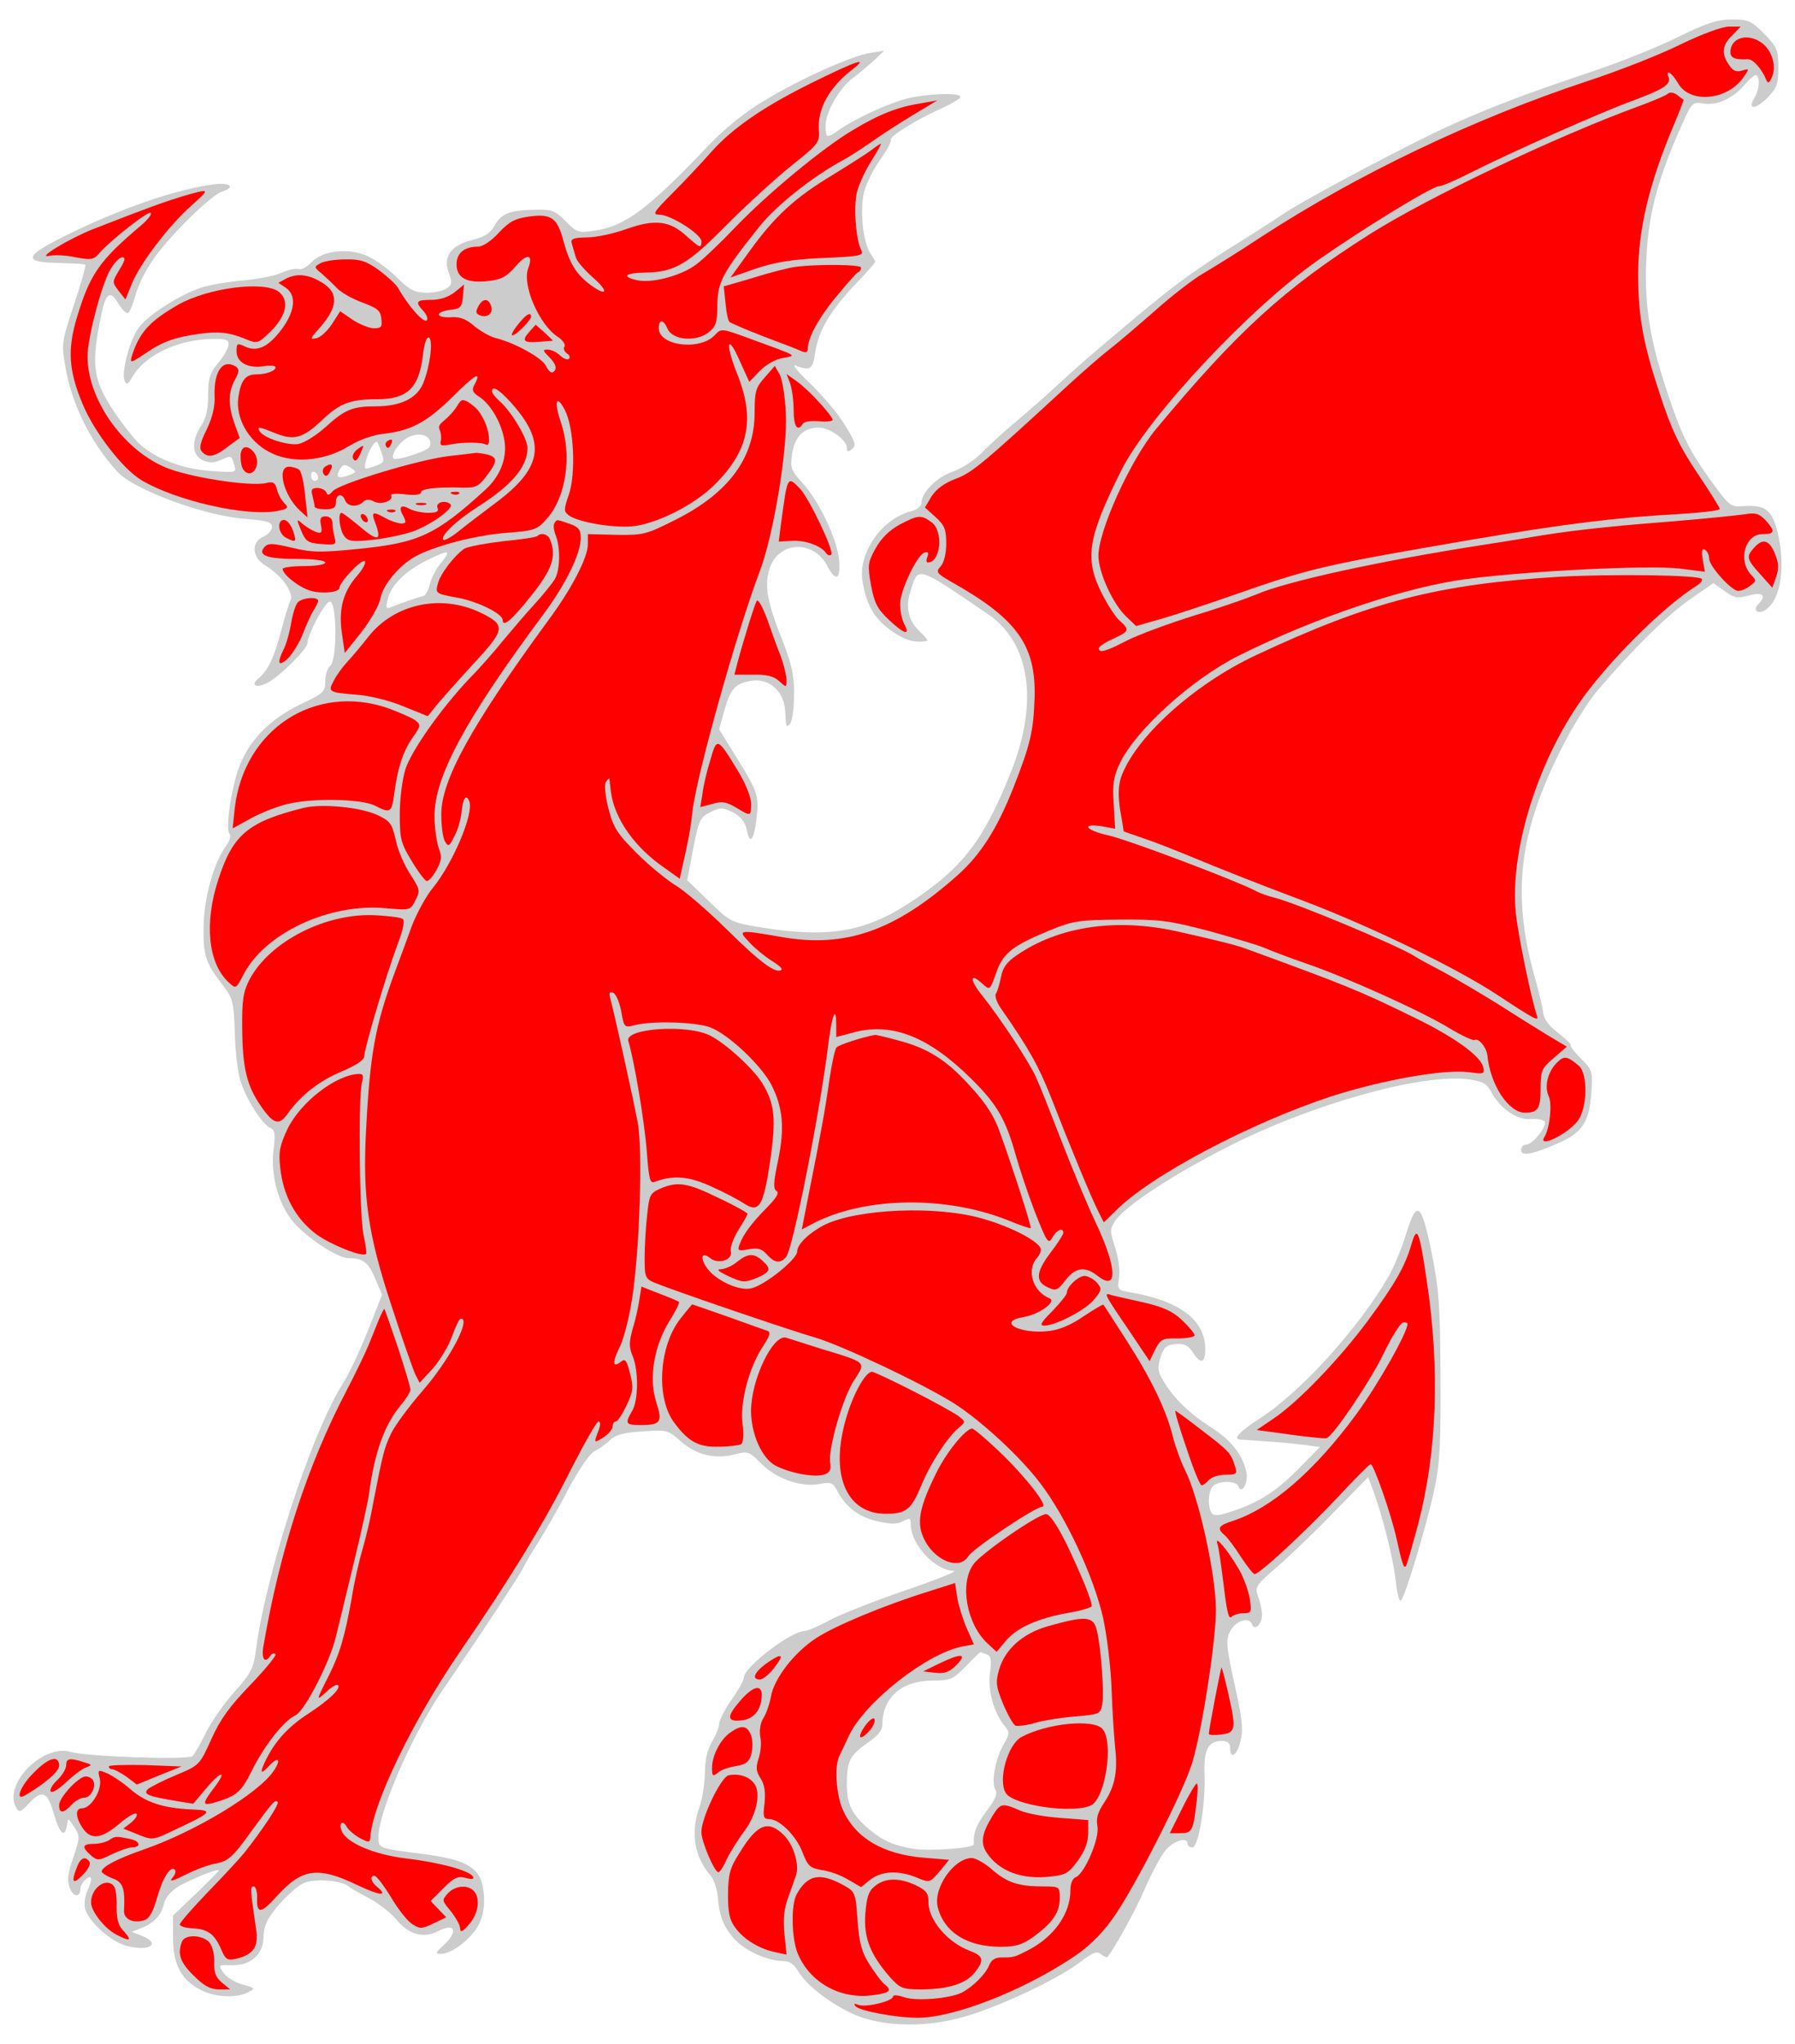 <?xml version="1.0" encoding="UTF-8" standalone="no"?>
<!DOCTYPE svg PUBLIC "-//W3C//DTD SVG 1.1//EN" "http://www.w3.org/Graphics/SVG/1.1/DTD/svg11.dtd">
<svg xmlns:dc="http://purl.org/dc/elements/1.1/" xmlns:xl="http://www.w3.org/1999/xlink" version="1.1" xmlns="http://www.w3.org/2000/svg" viewBox="47.25 61.635 270 307.365" width="270" height="307.365">

  <g id="Wyvern_Sejant_(3)" fill-opacity="1" stroke-dasharray="none" stroke="none" stroke-opacity="1" fill="#ffff00">
    <title>Wyvern Sejant (3)</title>
    <g id="Wyvern_Sejant_(3): Layer 2" >
      <title>Layer 2</title>
      <g id="Group_3">
        <g id="Graphic_91">
          <path d="M 299.584 67.23 C 296.595 68.725 290.831 71.02 286.828 72.354 C 276.526 75.824 272.31 77.425 265.905 80.254 C 259.767 82.976 243.434 91.623 240.018 93.971 C 238.844 94.772 235.108 97.174 231.745 99.255 C 226.087 102.885 223.632 104.646 215.733 111.318 C 210.929 115.374 209.755 116.388 206.659 119.217 C 205.058 120.712 202.176 123.274 200.254 124.875 C 198.333 126.476 195.931 128.664 194.917 129.732 C 193.903 130.799 191.928 132.08 190.54 132.561 C 188.031 133.468 185.843 135.71 185.843 137.311 C 185.843 137.738 185.202 138.272 184.402 138.485 C 179.972 139.553 176.289 144.73 176.983 149 C 177.57 152.63 178.744 154.658 181.306 156.473 C 183.334 157.914 184.775 158.341 186.697 158.02 C 186.91 157.967 186.43 157.38 185.683 156.686 C 183.921 155.031 183.388 153.057 184.188 150.601 C 185.363 146.705 184.989 146.598 195.824 153.964 C 202.229 158.287 203.51 167.254 199.293 177.769 C 195.237 187.91 192.141 191.967 184.775 196.93 C 177.677 201.734 172.179 202.748 162.038 201.147 C 157.181 200.346 157.181 200.346 153.925 197.197 L 150.616 193.995 L 151.523 189.245 C 152.377 184.868 152.591 184.494 154.138 183.747 C 155.633 183 155.953 183.053 157.501 183.8 C 158.622 184.387 159.316 185.241 159.529 186.256 C 160.01 188.711 160.597 188.177 161.024 184.921 C 161.451 181.292 161.291 180.811 158.035 175.527 L 155.419 171.311 L 156.22 168.428 C 157.181 165.119 157.821 164.425 160.33 163.998 C 162.945 163.625 165.134 165.546 165.347 168.428 C 165.507 171.151 165.454 171.097 166.094 170.457 C 166.415 170.136 166.682 168.215 166.682 166.187 C 166.735 163.251 166.361 161.65 165.08 158.287 C 162.625 152.203 162.145 149.587 163.052 147.025 C 164.44 142.969 169.67 142.809 171.699 146.758 C 172.98 149.214 173.727 148.787 173.46 145.798 C 173.14 142.595 170.418 136.938 167.963 134.269 C 166.201 132.347 166.094 131.974 166.415 129.839 C 166.788 127.277 168.123 125.942 170.418 125.942 C 172.072 125.942 174.634 127.81 174.634 128.985 C 174.634 129.625 174.794 129.679 175.435 129.145 C 176.075 128.611 175.915 128.077 174.314 125.515 C 173.3 123.807 170.951 121.085 169.137 119.324 C 167.322 117.616 166.308 116.388 166.895 116.602 C 169.19 117.456 169.51 117.189 169.884 114.574 C 170.364 111.371 172.126 108.382 175.915 104.379 C 177.57 102.671 178.904 101.123 178.904 101.016 C 178.904 100.91 178.531 100.269 178.104 99.629 C 177.036 97.921 176.556 93.01 177.25 90.395 C 177.57 89.221 178.637 87.086 179.652 85.645 C 180.666 84.203 181.413 82.869 181.253 82.656 C 180.986 82.175 185.096 79.613 188.939 77.905 C 190.433 77.211 191.714 76.464 191.714 76.197 C 191.714 75.503 186.377 75.717 183.441 76.518 C 180.666 77.265 175.915 79.453 173.46 81.161 C 171.592 82.496 171.432 82.442 171.432 80.521 C 171.432 78.492 173.567 74.81 175.542 73.368 C 176.342 72.781 177.73 71.607 178.637 70.806 L 180.239 69.259 L 178.264 69.579 C 175.595 69.899 167.536 73.529 162.091 76.838 C 159.316 78.492 156.22 81.001 153.978 83.35 C 144.691 93.117 141.275 95.679 136.632 96.32 C 134.23 96.693 134.016 96.586 132.362 94.932 C 130.814 93.331 130.28 93.117 127.932 93.17 C 124.035 93.224 122.701 93.704 121.687 95.466 C 121.046 96.693 120.192 97.227 118.324 97.707 C 115.068 98.508 113.841 100.216 114.748 102.671 C 115.282 104.059 115.282 104.432 114.481 104.966 C 114.001 105.34 112.613 105.66 111.439 105.66 C 109.571 105.607 108.877 105.286 106.849 103.258 C 105.514 101.924 103.433 100.483 102.205 100.002 C 99.269 98.881 95.693 99.362 94.039 101.123 C 93.398 101.817 92.544 102.244 92.171 102.084 C 91.744 101.977 90.623 102.191 89.662 102.618 C 88.701 103.098 86.139 103.578 84.004 103.792 C 81.869 103.952 79.041 104.432 77.76 104.806 C 74.344 105.874 69.166 109.183 67.939 111.158 C 66.604 113.293 65.537 117.616 65.964 118.844 C 66.284 119.591 66.498 119.484 67.298 118.096 C 69.273 114.894 74.29 112.599 79.468 112.599 C 81.389 112.599 81.709 112.759 81.603 113.613 C 81.496 114.147 80.802 115.374 80.001 116.282 C 78.827 117.723 78.56 118.523 78.56 121.032 C 78.56 123.167 78.24 124.555 77.493 125.675 C 75.998 127.971 76.105 130.106 77.76 130.853 C 78.774 131.28 79.414 131.28 80.482 130.799 C 82.083 130.106 82.03 130.052 82.51 131.6 C 82.83 132.721 82.723 132.721 78.987 132.454 C 74.824 132.187 70.821 130.693 68.366 128.504 C 67.565 127.81 65.857 125.675 64.523 123.701 C 61.213 118.79 60.893 116.548 62.494 108.969 C 63.135 105.66 63.829 105.233 65.003 107.208 C 65.537 108.115 66.231 108.809 66.498 108.702 C 66.764 108.596 67.245 107.421 67.618 106.087 C 67.939 104.699 69.166 102.244 70.341 100.589 C 72.689 97.174 78.987 90.982 80.642 90.448 C 82.83 89.754 81.816 89.007 79.201 89.381 C 73.383 90.181 65.11 93.117 57.21 97.013 C 50.859 100.162 50.592 101.07 56.036 101.177 C 58.171 101.23 60.039 101.337 60.093 101.443 C 60.199 101.55 59.452 104.272 58.385 107.421 C 56.517 113.079 56.463 113.239 57.104 116.922 C 58.064 122.473 60.947 128.291 64.95 132.614 C 67.405 135.283 77.92 139.179 84.058 139.66 C 87.42 139.927 88.168 140.14 88.168 140.887 C 88.168 141.368 87.527 142.061 86.78 142.382 C 84.965 143.236 85.179 145.531 87.207 146.705 C 89.555 148.093 91.53 150.815 90.943 151.936 C 90.676 152.47 90.036 154.551 89.502 156.633 C 88.488 160.476 87.527 162.557 86.086 163.678 C 84.858 164.746 85.872 165.173 87.474 164.319 C 89.288 163.411 93.505 159.195 93.505 158.341 C 93.505 157.006 96.174 152.096 96.868 152.096 C 97.935 152.096 97.989 160.849 96.921 161.757 C 96.494 162.077 96.174 163.144 96.174 164.052 C 96.174 165.653 95.907 165.92 92.384 167.575 C 88.114 169.656 85.072 172.592 83.471 176.328 C 82.19 179.21 81.069 186.309 81.763 187.003 C 82.03 187.27 81.816 188.07 81.229 188.871 C 79.361 191.433 77.866 196.93 77.866 201.2 C 77.813 205.417 78.24 206.538 80.802 209.847 C 82.243 211.715 82.403 212.249 82.563 216.786 C 82.617 219.508 82.99 222.817 83.417 224.151 C 84.165 226.767 86.78 230.877 88.007 231.304 C 88.595 231.571 88.701 232.264 88.381 234.613 C 87.901 238.669 89.342 243.42 91.85 245.928 C 94.252 248.384 98.255 250.839 99.696 250.839 C 101.831 250.839 102.685 251.479 103.7 253.934 L 104.714 256.336 L 103.326 259.859 C 101.458 264.663 100.07 267.652 98.629 270 C 93.932 277.633 87.207 298.395 85.712 309.978 C 85.392 312.433 84.965 313.34 82.457 316.116 C 80.855 317.931 78.88 320.759 78.133 322.361 C 77.333 323.962 76.479 325.51 76.158 325.723 C 75.464 326.31 60.146 325.777 57.904 325.083 C 53.634 323.802 47.55 330.1 49.738 333.569 C 50.112 334.21 50.432 334.103 51.553 332.875 C 53.581 330.687 54.382 331.007 55.342 334.37 C 56.25 337.466 56.997 338.106 57.317 336.131 C 57.477 334.957 57.477 334.957 58.438 336.398 C 59.292 337.732 59.292 337.946 58.278 340.935 C 57.424 343.39 57.317 344.404 57.744 345.525 C 58.278 346.966 59.345 347.02 59.345 345.632 C 59.345 345.205 59.719 344.618 60.146 344.244 C 61.107 343.444 61.213 344.191 60.359 346.059 C 60.039 346.753 59.879 347.927 60.039 348.621 C 60.573 350.649 63.989 353.691 66.391 354.279 C 69.807 355.133 71.515 353.905 68.579 352.731 L 67.085 352.144 L 68.419 351.61 C 70.341 350.863 71.515 349.688 71.888 347.98 C 72.102 346.966 72.902 346.059 74.183 345.258 C 76.158 344.137 80.161 342.536 80.161 342.91 C 80.161 343.017 78.614 344.564 76.745 346.379 L 73.276 349.688 L 73.276 353.051 C 73.276 357.054 74.557 359.456 77.493 360.897 C 79.628 362.018 82.884 362.125 84.591 361.217 C 85.712 360.63 85.659 360.577 83.684 360.043 C 82.563 359.723 81.282 358.922 80.855 358.282 C 80.055 357.107 80.108 357.107 81.976 357.161 C 84.912 357.268 86.833 355.613 86.887 352.944 C 86.94 351.236 87.367 350.222 89.182 348.087 C 90.463 346.593 92.171 345.098 93.025 344.778 C 94.626 344.084 98.522 344.404 99.643 345.258 C 99.91 345.525 101.351 346.379 102.846 347.126 C 104.287 347.927 106.155 349.368 106.955 350.382 C 108.77 352.571 110.959 353.158 113.147 352.037 C 115.709 350.702 116.243 352.037 114.001 354.118 C 112.72 355.293 112.666 355.453 113.574 355.453 C 114.908 355.453 117.15 353.958 118.591 352.09 C 119.979 350.329 120.406 347.874 119.819 345.098 C 119.232 342.376 117.097 341.255 111.065 340.455 C 104.02 339.547 104.18 339.601 104.18 337.839 C 104.18 334.156 109.197 322.627 113.574 316.169 C 119.712 307.202 125.636 298.182 125.957 297.381 C 126.17 296.901 127.184 295.193 128.198 293.592 C 129.213 291.99 131.294 288.414 132.735 285.586 C 134.337 282.597 135.938 280.248 136.632 279.875 C 137.326 279.554 138.393 278.807 139.034 278.166 C 139.887 277.366 141.168 277.046 143.944 276.886 C 147.573 276.619 147.734 276.672 149.655 278.38 C 151.95 280.408 154.779 281.102 157.715 280.355 C 159.743 279.821 159.903 279.875 161.771 281.743 C 164.066 284.038 167.749 285.319 170.578 284.785 C 172.179 284.465 172.553 284.625 173.086 285.639 C 174.367 288.201 176.396 289.749 179.171 290.389 C 181.253 290.87 182.214 290.87 183.067 290.389 C 184.082 289.856 184.242 289.909 184.242 290.816 C 184.242 293.859 187.818 297.755 190.7 297.862 C 191.394 297.862 188.245 299.143 183.708 300.691 C 179.171 302.238 173.994 304.267 172.232 305.174 C 170.471 306.135 168.71 306.882 168.336 306.882 C 166.255 306.882 159.156 312.326 159.156 313.874 C 159.156 314.301 158.302 315.796 157.288 317.237 C 156.273 318.678 155.419 320.332 155.419 320.866 C 155.419 321.346 154.939 322.574 154.352 323.535 C 153.658 324.709 153.285 326.257 153.285 328.232 C 153.231 329.833 152.911 332.128 152.484 333.302 C 151.043 337.199 151.683 340.935 154.245 343.817 C 154.672 344.351 155.153 345.899 155.259 347.233 C 155.473 350.062 156.38 351.983 158.195 353.691 C 159.796 355.186 162.945 356.52 164.92 356.52 C 165.988 356.52 166.628 356.947 167.322 358.068 C 168.496 360.043 171.539 362.498 175.061 364.26 C 179.171 366.341 185.896 366.661 191.714 365.06 C 196.998 363.673 206.125 359.403 209.595 356.787 C 211.623 355.239 212.21 354.972 212.85 355.506 C 213.277 355.826 213.704 356.04 213.811 355.933 C 214.825 354.759 218.028 348.995 219.469 345.632 C 220.483 343.283 221.871 340.721 222.565 339.867 C 223.792 338.426 225.874 337.786 225.874 338.907 C 225.874 339.174 226.194 339.44 226.621 339.44 C 227.528 339.44 228.596 332.982 228.436 328.445 C 228.276 324.816 228.97 323.428 230.998 323.428 C 231.905 323.428 232.279 323.748 232.279 324.496 C 232.279 326.257 233.293 325.67 233.827 323.535 C 234.254 321.987 234.147 320.439 233.293 316.489 C 231.585 308.75 231.532 308.11 232.492 306.615 C 233.4 305.227 235.214 304.8 235.588 305.921 C 235.962 306.935 237.083 305.868 237.083 304.48 C 237.083 303.786 236.816 302.559 236.495 301.705 C 235.962 300.317 236.122 300.05 239.324 297.275 C 241.192 295.673 245.035 291.99 247.864 289.055 L 253.042 283.771 L 253.629 285.319 C 255.07 289.055 256.831 295.994 257.151 299.143 C 257.365 301.011 257.685 302.452 257.952 302.345 C 258.539 301.972 261.848 291.03 263.023 285.532 C 263.823 281.796 263.983 278.807 263.93 268.719 C 263.877 258.044 263.716 255.589 262.596 250.038 C 261.048 242.406 260.354 241.925 258.699 247.369 C 258.059 249.398 256.884 252.28 256.03 253.721 C 251.547 261.407 242.954 270.908 236.922 274.804 C 233.72 276.886 232.652 278.006 233.773 278.113 C 233.987 278.113 235.695 278.22 237.616 278.38 C 239.538 278.487 242.153 278.754 243.434 278.914 L 245.783 279.234 L 242.9 282.17 C 239.431 285.746 236.816 287.454 232.919 288.788 C 230.571 289.589 229.877 289.642 229.503 289.162 C 228.863 288.148 228.97 285.852 229.717 285.105 C 230.571 284.251 233.186 284.305 233.506 285.105 C 233.987 286.493 235.054 284.625 234.734 283.024 C 234.147 280.355 232.439 278.166 229.29 276.192 C 226.087 274.11 223.739 271.868 222.191 269.2 C 221.39 267.865 221.337 267.278 221.817 265.73 C 222.298 264.236 222.725 263.862 224.059 263.755 C 225.34 263.649 225.927 263.916 226.621 264.93 C 227.795 266.798 228.543 266.691 228.543 264.556 C 228.543 260.126 224.753 257.244 217.227 255.963 C 215.359 255.642 215.306 255.536 215.573 253.774 C 215.733 252.707 215.519 250.839 214.985 249.238 C 214.185 246.782 214.185 246.462 214.985 245.234 C 216.427 243.046 223.632 238.296 231.852 234.133 C 244.448 227.674 261.101 223.031 268.146 223.938 C 270.281 224.258 270.869 224.578 271.509 225.753 C 272.843 228.315 275.459 230.129 277.54 229.916 C 278.608 229.863 279.515 230.023 279.622 230.343 C 279.889 231.144 277.754 233.759 276.793 233.759 C 276.366 233.759 276.046 234.133 276.046 234.56 C 276.046 235.574 277.754 235.253 281.757 233.492 C 285.28 231.944 286.347 230.236 286.614 225.966 C 286.828 222.764 286.774 222.497 285.066 220.842 C 284.105 219.882 283.412 218.974 283.518 218.814 C 283.625 218.654 282.771 217.853 281.597 216.946 C 280.156 215.825 279.462 214.864 279.355 213.797 C 279.248 212.943 278.661 210.541 278.074 208.459 C 274.605 196.023 275.726 186.736 282.237 173.979 C 283.785 170.884 286.187 167.041 287.575 165.44 C 292.805 159.301 297.769 154.391 301.292 151.882 L 304.975 149.32 L 306.63 150.495 C 308.071 151.562 308.498 151.669 310.312 151.189 C 312.447 150.601 313.034 151.189 311.7 152.523 C 310.846 153.377 311.647 154.071 312.768 153.377 C 315.169 151.882 315.917 146.598 314.529 141.261 C 313.728 138.325 312.661 137.525 309.618 137.738 C 307.59 137.898 307.43 137.792 304.815 134.215 C 301.239 129.305 300.064 126.85 297.716 119.644 C 295.261 112.012 294.514 106.834 294.94 99.735 C 295.261 93.651 296.755 88.153 300.118 80.681 C 301.719 76.998 301.826 76.945 303.48 77.211 C 305.615 77.532 307.964 76.411 309.832 74.222 C 310.526 73.368 311.326 72.781 311.487 72.941 C 312.02 73.475 311.86 75.183 311.166 76.304 C 310.045 78.119 311.22 78.172 313.034 76.411 C 314.529 74.863 314.742 74.329 314.742 71.767 C 314.742 69.152 314.582 68.725 312.607 66.697 C 310.686 64.775 310.259 64.562 307.804 64.562 C 305.562 64.562 303.961 65.095 299.584 67.23 Z M 111.866 128.825 L 111.866 128.825 C 111.599 129.465 106.902 130.96 106.475 130.586 C 105.888 129.945 107.703 127.597 109.197 127.17 C 110.959 126.583 112.4 127.49 111.866 128.825 Z M 104.607 129.625 L 104.607 129.625 C 105.141 131.12 105.034 131.226 103.539 131.76 C 101.992 132.294 101.938 132.294 102.312 130.853 C 102.632 129.572 103.486 128.077 103.913 128.077 C 104.02 128.077 104.34 128.771 104.607 129.625 Z M 100.017 132.988 L 100.017 132.988 C 98.202 133.682 97.668 133.522 98.309 132.347 C 98.789 131.44 99.056 131.387 99.91 131.92 C 100.871 132.561 100.924 132.614 100.017 132.988 Z M 95.106 133.468 L 95.106 133.468 C 95.106 133.735 94.893 133.949 94.573 133.949 C 94.306 133.949 94.039 133.575 94.039 133.095 C 94.039 132.668 94.306 132.454 94.573 132.614 C 94.893 132.774 95.106 133.148 95.106 133.468 Z M 195.664 310.405 L 195.664 310.405 C 196.304 310.618 196.411 311.259 196.144 313.34 C 195.824 316.009 196.785 319.318 198.493 321.346 C 199.133 322.094 199.08 322.521 198.172 324.015 C 196.945 326.15 196.304 329.78 196.998 330.847 C 197.319 331.328 196.945 332.288 195.664 333.943 C 194.116 335.971 193.582 337.412 193.742 338.96 C 193.849 339.547 187.124 340.028 184.669 339.654 C 181.733 339.174 180.025 338.426 178.05 336.772 C 175.382 334.477 174.634 333.036 174.634 329.94 C 174.634 326.417 175.061 325.616 177.783 323.695 C 179.225 322.734 179.972 321.827 179.972 321.026 C 179.972 316.916 182.854 314.354 187.551 314.354 C 190.22 314.354 190.593 314.194 192.515 312.219 C 193.636 311.045 194.65 310.084 194.703 310.084 C 194.757 310.084 195.184 310.245 195.664 310.405 Z M 113.627 146.225 L 113.627 146.225 C 112.88 147.079 112.133 148.52 111.919 149.427 C 111.706 150.335 111.279 151.189 110.959 151.242 C 110.105 151.455 107.329 152.416 106.155 152.897 C 105.301 153.27 105.247 153.11 105.568 151.776 C 106.048 149.641 108.183 147.559 111.332 145.958 C 114.801 144.25 115.228 144.25 113.627 146.225 Z" fill="#cccccc"/>
        </g>
        <g id="Graphic_90">
          <path d="M 307.804 66.964 C 306.256 68.458 306.149 69.686 307.323 71.394 C 307.911 72.301 308.444 72.514 309.298 72.248 C 310.366 71.927 310.419 71.927 309.565 73.155 C 307.217 76.731 301.399 77.318 299.637 74.116 C 298.73 72.568 297.716 71.927 298.25 73.262 C 298.623 74.329 297.449 75.076 292.539 76.891 C 287.895 78.599 274.658 84.47 268.2 87.726 C 266.118 88.794 264.09 89.648 263.663 89.648 C 262.649 89.648 251.974 96.213 245.516 100.75 C 235.161 108.009 219.949 124.288 215.893 132.401 C 210.822 142.595 210.342 145.638 213.011 150.922 C 213.865 152.576 215.039 154.444 215.679 154.978 C 217.227 156.366 217.12 156.579 214.665 157.7 C 213.491 158.234 212.53 158.874 212.53 159.141 C 212.53 159.889 213.544 159.622 216.854 157.914 C 218.668 157.006 223.205 155.352 226.941 154.178 C 230.678 153.057 234.787 151.616 236.068 151.082 C 240.712 149.054 254.91 145.958 270.442 143.556 C 272.523 143.236 275.512 142.755 277.113 142.488 C 282.558 141.528 288.536 140.834 298.196 140.087 C 303.48 139.66 308.658 139.126 309.725 138.966 C 311.326 138.699 311.86 138.859 312.821 139.873 C 314.315 141.528 314.262 141.955 312.341 141.955 C 309.779 141.955 308.658 145.798 310.579 147.986 C 311.487 148.947 311.487 149 310.472 149.747 C 309.939 150.174 309.138 150.495 308.711 150.495 C 307.697 150.495 304.334 146.758 304.334 145.638 C 304.334 145.104 304.068 144.517 303.694 144.303 C 303.267 144.036 303.16 144.463 303.374 145.798 L 303.694 147.612 L 299.904 147.132 C 295.314 146.598 277.594 147.452 268.04 148.68 C 258.806 149.854 245.195 154.444 233.613 160.209 C 226.568 163.732 218.188 171.311 215.733 176.328 C 214.772 178.356 214.558 179.477 214.772 182.519 L 214.985 186.256 L 212.957 185.882 C 209.701 185.402 210.609 186.522 214.025 187.27 C 216.747 187.857 232.759 193.888 236.015 195.543 C 236.762 195.97 238.043 196.397 238.897 196.61 C 242.046 197.357 257.258 203.709 260.034 205.417 C 260.461 205.737 262.382 206.751 264.303 207.766 C 266.225 208.78 269.801 210.915 272.31 212.462 C 274.818 214.064 278.234 216.199 279.889 217.213 L 282.931 219.028 L 280.956 220.736 C 279.142 222.283 278.981 222.657 278.981 225.272 C 278.981 228.368 278.608 228.955 276.633 228.955 C 274.178 228.955 271.402 224.792 270.975 220.309 C 270.815 219.081 269.641 217.693 269.054 218.013 C 268.84 218.174 267.132 217.373 265.264 216.252 C 261.261 213.797 249.839 208.619 243.754 206.538 C 241.406 205.737 238.63 204.67 237.616 204.243 C 236.549 203.762 232.706 202.642 229.076 201.627 C 223.152 200.08 221.657 199.866 215.733 199.919 C 209.648 199.973 208.741 200.08 205.325 201.467 C 199.72 203.762 198.226 204.883 197.212 207.605 C 196.091 210.701 196.198 210.594 194.917 209.474 C 193.049 207.766 193.102 209.047 195.077 211.448 C 197.585 214.597 202.069 221.323 203.083 223.618 C 203.563 224.632 205.271 228.955 206.926 233.225 C 208.581 237.495 210.876 242.993 212.05 245.448 C 215.306 252.333 215.412 255.909 212.37 253.507 C 210.449 252.013 209.061 252.173 207.513 254.148 C 206.339 255.696 206.072 255.803 204.844 255.215 C 202.923 254.361 203.083 252.867 205.325 249.931 C 206.339 248.597 207.193 247.263 207.193 247.049 C 207.193 246.142 206.179 246.569 205.538 247.743 C 204.951 248.811 204.738 248.49 202.923 243.9 C 201.855 241.125 200.574 237.282 200.041 235.36 C 198.493 229.863 197.212 227.674 193.262 223.778 C 186.91 217.533 181.52 215.398 175.809 216.839 L 173.033 217.586 L 173.033 215.718 C 173.033 212.783 172.446 214.117 171.912 218.12 C 170.685 228.421 166.521 249.398 165.507 250.625 C 164.653 251.693 163.746 251.586 162.572 250.252 C 161.824 249.398 161.184 249.238 159.85 249.504 C 158.355 249.771 158.142 249.718 158.462 248.864 C 159.049 247.209 160.277 245.608 162.518 243.313 C 164.013 241.818 164.493 241.018 164.066 240.751 C 163.532 240.431 163.586 239.417 164.28 236.161 C 165.294 231.304 165.027 228.261 163.319 224.845 C 161.824 221.856 156.647 216.999 153.978 216.092 C 151.683 215.291 145.332 215.131 142.823 215.772 C 141.168 216.199 141.115 216.199 140.688 213.69 C 140.421 212.302 139.887 211.075 139.461 210.915 C 138.873 210.701 138.82 210.968 139.087 211.929 C 139.727 214.331 142.556 227.087 143.197 230.556 C 143.944 234.826 143.464 249.931 142.289 257.137 C 141.862 259.859 141.062 263.062 140.421 264.289 C 139.3 266.531 139.407 267.438 140.688 266.371 C 141.275 265.89 141.542 266.211 142.022 268.185 C 142.556 270.267 142.503 270.854 141.489 272.989 C 140.848 274.324 140.154 275.391 139.887 275.391 C 139.621 275.391 139.407 275.711 139.407 276.138 C 139.407 276.512 138.82 277.259 138.073 277.74 C 136.578 278.7 136.525 278.7 137.272 276.779 C 137.592 275.925 137.592 275.391 137.272 275.391 C 137.005 275.391 135.191 278.594 133.216 282.436 C 129.266 290.389 123.929 299.143 116.456 309.978 C 109.411 320.279 103.326 332.715 102.952 337.893 C 102.899 338.747 102.739 338.747 101.404 338.053 C 100.604 337.626 99.75 336.878 99.43 336.398 C 98.843 335.277 98.149 335.704 98.629 336.932 C 99.323 338.747 103.486 340.508 108.29 341.095 C 113.307 341.682 117.844 342.91 118.378 343.817 C 118.644 344.191 118.271 344.298 117.31 344.031 C 116.082 343.71 115.549 343.977 113.947 345.579 L 112.026 347.5 L 113.2 348.728 L 114.374 349.955 L 112.453 350.863 C 110.692 351.717 110.425 351.717 109.251 350.969 C 108.557 350.542 107.116 348.728 106.048 346.913 C 104.981 345.152 103.86 343.71 103.593 343.71 C 102.846 343.71 103.006 344.564 103.913 345.312 C 105.781 346.86 104.447 346.753 100.871 345.045 C 95.053 342.269 92.651 342.59 88.861 346.806 C 86.46 349.475 85.819 349.475 85.926 346.913 C 85.926 346.059 85.712 345.312 85.392 345.312 C 84.858 345.312 84.912 345.899 85.766 351.717 C 86.193 354.385 85.392 355.56 82.723 356.2 C 81.442 356.467 81.176 356.307 80.535 354.812 C 79.521 352.464 78.507 351.717 76.212 351.61 C 75.144 351.556 74.29 351.29 74.29 351.023 C 74.29 350.756 76.212 348.567 78.507 346.166 C 80.855 343.764 83.311 341.095 84.004 340.241 C 86.833 336.665 89.288 332.929 89.022 332.608 C 88.595 332.235 88.434 332.395 84.805 337.359 C 82.296 340.882 81.549 341.469 79.841 341.842 C 78.72 342.002 76.585 342.803 75.144 343.55 C 73.223 344.511 72.636 344.671 73.169 344.031 C 73.596 343.55 73.756 343.017 73.543 342.803 C 72.902 342.163 71.728 343.977 70.874 347.02 C 70.287 349.101 69.7 350.169 68.953 350.382 C 67.245 350.916 65.804 350.222 65.91 348.888 C 66.071 345.525 65.75 344.671 64.149 344.084 C 63.295 343.764 62.548 343.283 62.548 343.07 C 62.548 342.376 64.843 341.148 68.846 339.761 C 76.692 337.039 86.193 331.274 88.434 327.912 C 89.609 326.15 89.128 325.67 87.687 327.218 C 86.353 328.659 86.246 328.232 87.42 325.937 C 88.808 323.268 90.73 321.186 93.719 319.265 C 96.814 317.237 98.576 315.529 98.095 315.048 C 97.935 314.835 97.188 315.262 96.441 315.956 C 94.733 317.557 94.786 317.397 96.601 313.821 C 98.309 310.458 99.109 307.843 100.177 301.811 C 100.55 299.463 101.298 296.207 101.778 294.606 C 102.258 293.005 103.006 289.856 103.379 287.667 C 104.82 280.301 105.034 279.394 106.048 277.259 C 106.582 276.085 108.717 273.203 110.745 270.854 C 114.855 266.157 118.164 259.912 116.563 259.912 C 116.349 259.912 115.762 261.14 115.228 262.635 C 114.695 264.129 113.36 266.264 112.346 267.438 L 110.371 269.573 L 109.731 268.346 C 109.411 267.652 107.756 263.008 106.155 258.044 C 102.579 247.209 101.778 241.552 102.312 231.624 C 102.899 220.042 103.7 215.825 106.582 207.979 C 107.329 206.004 108.503 202.802 109.197 200.88 C 109.944 198.959 111.332 196.397 112.346 195.169 C 115.389 191.433 118.538 183.96 117.844 182.146 C 117.363 180.918 116.883 181.665 116.67 183.8 C 116.563 184.814 116.136 186.416 115.602 187.376 C 114.801 188.978 114.695 189.031 114.161 188.124 C 113.841 187.537 113.627 185.722 113.627 184.067 C 113.627 178.943 118.164 170.724 129.64 155.031 C 133.216 150.228 135.671 145.477 135.671 143.503 L 135.671 141.955 L 139.994 142.061 C 144.051 142.115 144.478 142.008 148.908 139.766 C 156.861 135.763 160.757 130.479 160.757 123.701 C 160.757 120.498 160.917 119.911 162.305 118.363 L 163.799 116.655 L 164.547 117.99 C 164.92 118.683 165.347 121.299 165.454 123.807 C 165.721 129.412 163.586 142.168 161.504 147.612 C 158.035 156.793 152.057 178.143 151.416 183.587 C 151.256 185.188 150.883 187.483 150.616 188.657 C 150.349 189.832 150.029 191.486 149.815 192.287 L 149.495 193.781 L 147.253 192.18 C 142.716 189.084 139.674 184.761 139.14 180.705 C 139.034 179.797 138.927 178.943 138.927 178.783 C 138.873 178.623 138.66 178.837 138.393 179.21 C 138.126 179.637 138.286 181.292 138.767 183.213 C 139.514 186.095 140.048 186.949 143.09 189.992 C 145.011 191.913 147.68 194.048 148.908 194.796 C 150.189 195.543 153.712 198.585 156.7 201.521 C 161.611 206.378 164.066 208.192 164.813 207.445 C 164.974 207.285 164.28 206.698 163.319 206.111 C 162.358 205.524 160.864 204.296 160.01 203.389 C 158.142 201.414 158.248 201.414 164.813 202.535 C 174.421 204.243 181.947 201.574 191.287 193.248 C 194.757 190.152 197.212 186.309 199.667 180.118 C 202.229 173.606 202.709 171.631 202.869 166.507 C 203.083 158.714 200.254 154.711 190.487 149.214 C 188.085 147.826 187.978 147.666 188.725 146.812 C 189.259 146.225 189.579 144.89 189.579 143.342 C 189.579 141.207 189.312 140.62 187.978 139.393 L 186.377 137.952 L 187.391 136.244 C 188.085 135.176 189.312 134.269 191.02 133.628 C 193.476 132.721 195.13 131.333 207.94 119.537 C 210.022 117.616 212.797 115.214 214.078 114.2 C 215.412 113.186 218.508 110.517 221.017 108.329 C 223.525 106.087 226.781 103.578 228.276 102.724 C 229.717 101.87 233.72 99.415 237.083 97.174 C 251.547 87.78 268.894 79.507 285.974 73.849 C 290.724 72.301 297.075 69.792 300.064 68.298 C 303.267 66.75 306.309 65.629 307.323 65.629 L 309.085 65.629 L 307.804 66.964 Z" fill="#ff0000"/>
        </g>
        <g id="Graphic_89">
          <path d="M 312.18 68.031 C 313.728 69.099 314.476 71.447 313.835 73.102 C 313.408 74.116 313.195 74.276 312.928 73.635 C 312.234 71.981 310.953 70.54 310.206 70.54 C 308.284 70.646 307.537 70.379 307.537 69.472 C 307.537 67.337 310.045 66.537 312.18 68.031 Z" fill="#ff0000"/>
        </g>
        <g id="Graphic_88">
          <path d="M 175.382 72.141 C 171.966 74.81 170.204 78.012 170.418 81.161 C 170.578 83.029 170.364 83.296 166.361 86.499 C 164.013 88.367 159.636 92.37 156.647 95.359 C 150.723 101.39 148.694 102.564 144.371 102.618 C 141.329 102.671 140.688 103.205 142.93 103.739 C 145.172 104.326 149.815 103.098 152.057 101.337 C 153.178 100.483 155.793 97.974 157.821 95.839 C 162.678 90.769 171.058 83.83 175.595 81.161 C 179.598 78.759 182.374 77.692 185.843 77.158 L 188.245 76.731 L 184.509 78.973 C 182.48 80.2 179.652 82.015 178.264 83.029 C 176.876 83.99 174.901 85.271 173.994 85.751 C 169.457 88.207 163.959 92.583 161.504 95.679 C 155.953 102.618 155.206 104.005 155.153 107.421 C 155.153 110.09 154.939 110.731 153.872 111.585 C 152.057 113.079 148.427 112.812 147.68 111.104 C 147.04 109.663 146.346 109.556 146.346 110.998 C 146.346 113.666 152.591 114.413 154.779 112.012 C 155.74 110.998 155.793 110.998 160.01 112.545 C 167.589 115.321 167.109 115.054 164.974 115.481 C 163.906 115.641 162.412 116.495 161.504 117.456 L 159.956 119.057 L 158.569 116.015 C 156.647 111.585 156.273 113.186 158.142 117.883 C 160.864 124.661 159.903 129.412 154.726 134.536 C 151.683 137.578 145.919 140.46 142.343 140.78 C 139.3 141.047 134.176 140.14 132.789 139.126 C 132.041 138.539 132.041 138.272 132.789 136.084 C 133.91 132.934 133.589 125.889 132.202 123.274 C 130.921 120.818 130.547 121.993 131.614 125.142 C 133.322 130.106 132.415 136.35 129.533 139.606 C 128.038 141.314 127.665 141.421 123.662 141.741 C 119.125 142.061 113.2 143.556 109.998 145.157 C 107.436 146.492 104.82 149.534 104.447 151.722 C 104.233 152.736 102.952 154.978 101.618 156.686 L 99.109 159.835 L 98.682 156.9 C 98.149 153.27 98.843 150.601 101.031 148.146 C 101.885 147.132 102.365 146.171 102.098 146.011 C 101.618 145.691 98.309 149.214 98.309 150.014 C 98.309 150.708 95.8 150.975 94.039 150.495 C 92.277 150.014 89.769 148.039 89.769 147.185 C 89.769 146.972 91.21 146.758 92.971 146.758 C 94.733 146.758 96.174 146.545 96.174 146.225 C 96.174 145.904 94.412 145.691 92.064 145.691 C 87.42 145.691 85.979 145.157 86.993 143.93 C 87.58 143.289 88.114 143.289 91.103 143.983 C 94.092 144.73 95.533 144.73 100.977 144.196 C 110.211 143.289 112.773 142.115 120.246 135.283 C 122.487 133.255 123.555 130.533 123.128 127.917 C 122.701 125.249 121.1 122.473 119.338 121.299 C 118.324 120.658 118.164 120.285 118.644 119.431 C 119.765 117.349 118.698 117.936 115.335 121.299 C 111.439 125.142 109.09 126.369 105.087 126.85 C 103.379 127.01 101.298 127.757 99.643 128.771 C 95.854 131.066 90.996 131.387 87.687 129.572 C 84.591 127.917 82.67 124.501 83.097 121.406 C 83.471 118.844 84.165 117.936 85.766 117.936 C 87.314 117.936 88.701 117.402 88.701 116.869 C 88.701 116.602 87.901 116.548 86.887 116.709 C 84.538 117.082 82.83 116.121 82.83 114.467 C 82.83 113.239 82.937 113.186 84.165 113.773 C 86.033 114.627 87.741 113.72 89.769 110.944 C 91.637 108.329 91.85 106.034 90.249 104.913 L 89.128 104.166 L 90.196 103.578 C 91.69 102.778 93.292 102.831 95.106 103.792 C 98.309 105.447 98.309 107.635 95.106 111.211 C 93.879 112.545 93.879 112.705 94.839 112.492 C 95.427 112.385 96.494 111.424 97.188 110.357 L 98.415 108.436 L 100.284 109.717 C 101.351 110.41 102.792 110.998 103.486 110.998 C 104.607 110.998 104.767 110.784 104.607 109.556 C 104.5 108.329 103.966 107.955 101.831 107.155 C 100.337 106.621 98.629 105.66 97.989 105.02 C 97.348 104.326 96.281 103.365 95.64 102.778 C 94.466 101.817 94.466 101.764 95.427 101.23 C 95.96 100.91 97.668 100.643 99.163 100.643 C 101.458 100.589 102.365 100.91 104.233 102.244 C 105.514 103.205 106.795 104.379 107.116 104.913 C 108.61 107.582 110.959 110.25 111.439 109.823 C 111.652 109.556 111.439 108.969 110.959 108.436 C 109.624 106.994 109.838 106.728 112.133 106.728 C 113.414 106.728 114.695 106.301 115.602 105.607 L 117.043 104.432 L 116.883 106.247 C 116.723 107.848 116.509 108.062 115.015 108.222 C 114.054 108.329 113.254 108.649 113.254 108.916 C 113.254 109.236 114.054 109.396 115.068 109.343 C 116.349 109.236 117.31 109.556 118.538 110.624 C 119.498 111.424 120.94 112.225 121.687 112.439 C 124.622 113.132 128.839 115.481 129.373 116.655 C 129.693 117.349 130.173 117.776 130.387 117.616 C 131.134 117.189 130.921 116.388 129.8 115.267 C 128.892 114.36 128.839 114.2 129.64 114.2 C 130.12 114.2 130.974 114.574 131.508 115.107 C 132.041 115.588 132.629 115.801 132.842 115.588 C 133.056 115.374 132.895 115.001 132.522 114.787 C 132.148 114.52 131.935 114.04 132.148 113.773 C 132.362 113.453 131.881 112.759 131.134 112.278 C 128.359 110.464 125.743 104.486 126.704 101.977 C 127.505 99.842 126.544 99.682 124.836 101.657 C 123.448 103.258 122.648 103.685 120.673 103.899 C 117.47 104.272 115.922 103.418 115.922 101.39 C 115.922 99.682 117.097 98.721 119.178 98.721 C 119.872 98.721 121.153 97.867 122.274 96.64 C 123.875 94.932 124.676 94.505 126.918 94.185 C 130.173 93.758 131.081 94.398 131.988 97.814 C 132.895 101.177 133.856 102.778 135.938 104.379 C 138.66 106.407 138.927 105.5 136.311 103.258 C 135.137 102.191 134.016 100.91 133.856 100.323 C 133.696 99.735 133.429 98.828 133.269 98.294 C 133.056 97.547 133.376 97.387 135.564 97.334 C 136.952 97.334 139.621 96.747 141.542 96.053 C 145.759 94.558 148 94.825 150.509 97.12 C 152.537 98.935 152.751 99.042 152.751 97.921 C 152.751 96.853 148.107 93.918 146.453 93.918 C 145.332 93.918 145.545 93.544 148.321 90.769 C 150.029 89.061 152.697 86.232 154.245 84.47 C 157.501 80.841 162.091 77.692 169.297 74.116 C 176.342 70.646 178.05 70.113 175.382 72.141 Z" fill="#ff0000"/>
        </g>
        <g id="Graphic_87">
          <path d="M 300.491 76.624 C 300.545 76.624 299.904 78.332 299.05 80.361 C 295.314 89.167 293.659 96.159 293.659 102.885 C 293.659 109.236 294.407 113.346 296.969 121.032 C 298.677 126.263 299.851 128.718 302.52 132.721 C 304.388 135.496 305.936 137.952 305.936 138.165 C 305.936 138.432 302.947 138.752 299.264 138.966 C 290.404 139.446 282.344 140.46 269.107 142.702 C 246.049 146.652 244.448 147.025 232.279 151.295 C 229.183 152.363 224.753 153.857 222.405 154.551 L 218.135 155.779 L 216.64 154.338 C 214.665 152.47 212.53 147.826 212.477 145.317 C 212.37 141.634 217.281 130.799 221.177 126.103 C 233.4 111.424 240.392 105.02 253.362 96.8 C 262.062 91.302 281.277 82.175 293.659 77.638 C 295.848 76.838 297.876 75.984 298.143 75.717 C 298.41 75.45 299.05 75.557 299.477 75.877 C 299.958 76.251 300.385 76.571 300.491 76.624 Z" fill="#ff0000"/>
        </g>
        <g id="Graphic_86">
          <path d="M 178.371 85.751 C 177.463 87.139 176.502 89.274 176.182 90.395 C 175.595 92.583 175.969 97.707 176.823 99.308 C 177.196 100.056 176.556 100.216 171.005 100.429 C 166.308 100.643 163.799 101.07 160.917 102.031 L 157.127 103.365 L 160.063 99.308 C 163.853 94.078 166.895 91.302 172.499 87.94 C 175.008 86.392 177.623 84.737 178.317 84.203 C 179.011 83.67 179.652 83.243 179.758 83.243 C 179.865 83.243 179.225 84.364 178.371 85.751 Z" fill="#ff0000"/>
        </g>
        <g id="Graphic_85">
          <path d="M 75.945 92.637 C 72.529 95.679 68.152 101.497 67.031 104.432 L 66.124 106.674 L 65.11 105.393 C 64.096 104.059 64.096 104.059 65.217 102.191 C 66.071 100.803 66.177 100.323 65.644 100.323 C 65.217 100.323 64.363 101.23 63.775 102.297 C 62.441 104.699 60.413 112.545 60.413 115.214 C 60.413 121.566 65.537 128.985 71.888 131.814 C 75.304 133.361 84.912 134.856 87.314 134.269 C 88.328 134.002 88.648 134.215 88.915 135.23 C 89.075 135.977 89.609 136.884 90.036 137.311 C 90.73 138.005 90.569 138.165 88.915 138.485 C 84.271 139.339 73.703 136.938 68.526 133.842 C 65.75 132.187 61.427 126.636 59.666 122.366 C 57.584 117.402 57.37 114.2 58.812 109.396 C 60.786 102.831 62.228 100.803 68.419 95.572 C 69.433 94.718 70.127 93.864 69.914 93.651 C 69.593 93.277 63.669 97.921 62.067 99.842 C 61.32 100.696 60.893 100.75 58.598 100.323 C 57.21 100.002 55.396 99.949 54.595 100.109 C 52.674 100.536 57.691 97.494 61.213 96.106 C 69.967 92.69 71.675 92.103 74.557 91.196 C 78.987 89.915 78.987 89.915 75.945 92.637 Z" fill="#ff0000"/>
        </g>
        <g id="Graphic_84">
          <path d="M 176.769 101.87 C 176.769 102.137 176.609 102.458 176.342 102.564 C 176.129 102.618 174.741 104.166 173.3 105.927 C 170.578 109.129 168.763 112.385 168.763 113.986 C 168.763 114.627 168.496 114.734 167.856 114.467 C 167.322 114.2 164.76 113.239 162.091 112.225 C 159.476 111.211 157.127 110.197 156.967 110.037 C 156.754 109.823 156.487 108.542 156.38 107.208 L 156.113 104.699 L 160.704 103.365 C 163.212 102.564 166.041 101.87 166.895 101.764 C 170.204 101.337 176.769 101.39 176.769 101.87 Z" fill="#ff0000"/>
        </g>
        <g id="Graphic_83">
          <path d="M 89.235 105.553 C 90.836 106.888 90.303 109.183 87.847 111.585 C 86.086 113.293 85.926 113.346 84.271 112.652 C 81.442 111.478 79.681 111.371 75.785 112.065 C 73.223 112.492 71.355 113.239 69.433 114.574 C 66.871 116.282 66.764 116.335 67.085 115.161 C 68.206 111.638 69.753 109.93 74.023 107.475 C 78.507 104.913 87.1 103.792 89.235 105.553 Z" fill="#ff0000"/>
        </g>
        <g id="Graphic_82">
          <path d="M 121.1 107.582 C 121.527 108.649 120.619 109.503 119.498 109.076 C 118.805 108.809 118.751 108.542 119.178 107.742 C 119.819 106.514 120.673 106.407 121.1 107.582 Z" fill="#ff0000"/>
        </g>
        <g id="Graphic_81">
          <path d="M 127.131 109.236 C 127.131 109.77 124.889 112.065 124.302 112.065 C 124.089 112.065 124.409 111.371 125.103 110.517 C 126.277 108.969 127.131 108.436 127.131 109.236 Z" fill="#ff0000"/>
        </g>
        <g id="Graphic_80">
          <path d="M 128.465 113.026 C 126.01 113.239 125.636 112.919 126.864 111.531 L 127.825 110.464 L 129.159 111.638 L 130.44 112.866 L 128.465 113.026 Z" fill="#ff0000"/>
        </g>
        <g id="Graphic_79">
          <path d="M 82.723 116.762 C 83.257 117.136 83.257 117.509 82.563 118.79 C 81.549 120.712 81.549 122.526 82.51 125.302 L 83.311 127.49 L 81.496 128.825 C 79.521 130.372 78.453 130.533 77.599 129.518 C 77.172 129.038 77.386 128.131 78.347 126.209 C 79.201 124.395 79.628 122.74 79.521 121.139 C 79.414 117.456 80.749 115.534 82.723 116.762 Z" fill="#ff0000"/>
        </g>
        <g id="Graphic_78">
          <path d="M 170.524 122.206 C 171.645 123.38 172.499 124.555 172.499 124.768 C 172.499 124.982 171.592 125.088 170.418 124.982 C 169.297 124.875 168.176 125.035 168.016 125.355 C 167.215 126.636 166.628 125.782 166.628 123.327 C 166.628 121.886 166.361 120.018 166.094 119.271 L 165.561 117.883 L 167.055 118.95 C 167.909 119.537 169.457 120.979 170.524 122.206 Z" fill="#ff0000"/>
        </g>
        <g id="Graphic_77">
          <path d="M 85.926 131.28 C 85.712 133.148 84.058 133.361 83.577 131.6 C 83.417 130.853 83.364 129.839 83.577 129.412 C 84.111 128.024 86.086 129.625 85.926 131.28 Z" fill="#ff0000"/>
        </g>
        <g id="Graphic_76">
          <path d="M 101.404 129.945 C 100.977 130.906 100.657 131.12 100.39 130.639 C 100.177 130.266 100.39 129.732 100.871 129.305 C 102.098 128.398 102.098 128.398 101.404 129.945 Z" fill="#ff0000"/>
        </g>
        <g id="Graphic_75">
          <path d="M 120.619 129.999 C 122.114 130.426 122.114 131.013 120.406 133.255 C 119.232 134.803 118.751 135.016 116.83 134.963 C 112.773 134.856 110.585 135.123 110.585 135.657 C 110.585 136.03 109.678 136.137 108.183 135.977 C 106.902 135.817 105.941 135.87 106.048 136.137 C 106.582 136.884 104.554 137.631 103.486 137.044 C 102.792 136.671 102.258 136.724 101.885 137.098 C 101.031 137.952 99.536 137.845 99.163 136.884 C 98.736 135.71 97.775 135.923 97.775 137.151 C 97.775 138.005 97.401 138.219 96.174 138.219 C 95.32 138.219 94.573 138.058 94.573 137.792 C 94.573 137.578 94.412 136.884 94.252 136.19 C 93.985 135.283 94.146 135.016 95 135.016 C 95.587 135.016 96.174 135.336 96.334 135.657 C 96.494 136.19 96.761 136.137 97.295 135.496 C 98.255 134.376 110.211 130.746 114.801 130.212 C 116.723 129.999 118.591 129.785 118.858 129.732 C 119.178 129.732 119.925 129.839 120.619 129.999 Z" fill="#ff0000"/>
        </g>
        <g id="Graphic_74">
          <path d="M 96.814 132.668 C 96.441 133.308 96.227 133.361 95.907 132.881 C 95.693 132.507 95.8 132.027 96.227 131.76 C 97.188 131.173 97.455 131.547 96.814 132.668 Z" fill="#ff0000"/>
        </g>
        <g id="Graphic_73">
          <path d="M 92.224 132.241 C 92.544 132.454 92.971 134.162 93.131 136.03 L 93.505 139.446 L 92.384 138.432 C 89.929 136.19 88.808 131.814 90.73 131.814 C 91.21 131.814 91.904 132.027 92.224 132.241 Z" fill="#ff0000"/>
        </g>
        <g id="Graphic_72">
          <path d="M 167.589 135.123 C 169.03 136.671 172.766 144.57 172.286 145.05 C 172.072 145.211 171.752 145.157 171.539 144.837 C 170.791 143.716 168.443 142.862 166.415 142.969 L 164.386 143.076 L 164.707 140.514 C 165.721 133.095 165.667 133.148 167.589 135.123 Z" fill="#ff0000"/>
        </g>
        <g id="Graphic_71">
          <path d="M 116.296 135.87 C 116.136 136.03 115.655 136.084 115.282 135.923 C 114.855 135.763 115.015 135.603 115.602 135.603 C 116.189 135.55 116.509 135.71 116.296 135.87 Z" fill="#ff0000"/>
        </g>
        <g id="Graphic_70">
          <path d="M 111.279 137.525 C 110.905 137.631 110.265 137.631 109.944 137.525 C 109.571 137.365 109.838 137.258 110.585 137.258 C 111.332 137.258 111.599 137.365 111.279 137.525 Z" fill="#ff0000"/>
        </g>
        <g id="Graphic_69">
          <path d="M 115.015 137.471 C 115.549 138.058 112.293 140.407 109.571 141.474 C 108.13 142.008 105.301 142.595 103.326 142.809 C 100.23 143.129 99.643 143.076 99.003 142.222 C 98.309 141.207 98.042 138.752 98.629 138.752 C 98.789 138.752 99.91 139.606 101.138 140.62 C 104.127 143.182 104.767 143.076 103.646 140.14 C 103.059 138.592 103.326 138.485 105.247 139.553 C 105.995 139.98 107.009 140.3 107.543 140.353 C 108.343 140.353 108.397 140.193 107.916 139.233 C 107.116 137.845 107.543 137.418 108.877 138.165 C 109.517 138.485 110.745 138.752 111.652 138.752 C 112.987 138.752 113.307 138.539 113.04 137.952 C 112.773 137.151 114.321 136.777 115.015 137.471 Z" fill="#ff0000"/>
        </g>
        <g id="Graphic_68">
          <path d="M 106.689 138.539 C 106.528 138.699 106.048 138.752 105.674 138.592 C 105.247 138.432 105.408 138.272 105.995 138.272 C 106.582 138.219 106.902 138.379 106.689 138.539 Z" fill="#ff0000"/>
        </g>
        <g id="Graphic_67">
          <path d="M 102.579 139.873 C 102.579 140.193 102.365 140.247 102.045 140.087 C 101.778 139.927 101.511 139.5 101.511 139.233 C 101.511 138.912 101.778 138.859 102.045 139.019 C 102.365 139.179 102.579 139.606 102.579 139.873 Z" fill="#ff0000"/>
        </g>
        <g id="Graphic_66">
          <path d="M 97.241 140.193 C 97.241 140.727 97.401 141.688 97.562 142.382 C 97.882 143.556 97.775 143.609 95.64 143.449 C 93.558 143.289 93.238 143.076 92.544 141.421 C 91.797 139.606 91.85 139.606 92.758 140.407 C 93.345 140.887 94.199 141.421 94.786 141.634 C 95.587 141.901 95.747 141.741 95.533 140.62 C 95.32 139.606 95.48 139.286 96.227 139.286 C 96.814 139.286 97.241 139.66 97.241 140.193 Z" fill="#ff0000"/>
        </g>
        <g id="Graphic_65">
          <path d="M 187.337 140.14 C 189.206 141.421 188.779 146.225 186.804 146.225 C 186.59 146.225 186.537 145.851 186.75 145.371 C 186.964 144.73 186.857 144.57 186.323 144.73 C 185.202 145.05 182.641 150.441 182.641 152.47 C 182.641 153.484 182.907 154.765 183.228 155.405 C 184.242 157.273 183.334 157.06 181.039 154.925 C 179.225 153.217 178.798 152.416 178.264 149.641 C 177.73 146.598 177.783 146.225 178.958 144.09 C 179.812 142.542 181.039 141.368 182.587 140.514 C 185.363 139.072 185.79 139.019 187.337 140.14 Z" fill="#ff0000"/>
        </g>
        <g id="Graphic_64">
          <path d="M 91.317 141.421 C 91.904 143.182 91.797 143.289 90.249 142.488 C 89.075 141.848 88.861 139.82 89.982 139.82 C 90.409 139.82 90.996 140.514 91.317 141.421 Z" fill="#ff0000"/>
        </g>
        <g id="Graphic_63">
          <path d="M 132.949 140.407 C 134.283 140.887 134.603 141.261 134.603 142.542 C 134.603 144.89 132.362 149.481 128.946 154.071 C 117.203 169.87 112.56 178.516 112.613 184.387 C 112.613 186.149 112.933 188.284 113.254 189.191 C 113.734 190.472 113.681 191.059 112.88 192.5 C 112.346 193.461 111.706 194.208 111.386 194.102 C 111.119 193.995 110.051 192.607 109.144 191.059 C 107.543 188.444 107.382 187.75 107.382 184.067 C 107.382 181.772 107.756 178.837 108.236 177.289 C 109.197 174.406 113.574 168.215 117.844 163.678 C 119.338 162.184 121.633 159.568 122.914 157.967 C 124.249 156.366 126.384 153.857 127.665 152.47 C 128.999 151.028 130.333 149.32 130.707 148.733 C 131.508 147.292 131.561 144.09 130.867 142.222 C 130.547 141.421 130.44 140.567 130.654 140.3 C 131.027 139.713 130.921 139.713 132.949 140.407 Z" fill="#ff0000"/>
        </g>
        <g id="Graphic_62">
          <path d="M 130.013 142.809 C 130.974 145.317 130.333 147.239 127.131 151.242 C 124.249 154.871 122.861 156.046 122.861 154.871 C 122.861 153.911 119.018 152.043 116.029 151.509 C 112.827 150.922 112.72 150.868 113.094 149.481 C 113.414 147.986 115.602 145.157 117.097 144.143 C 117.63 143.823 120.246 143.342 122.914 143.022 C 125.583 142.755 127.932 142.435 128.092 142.222 C 128.679 141.688 129.693 141.955 130.013 142.809 Z" fill="#ff0000"/>
        </g>
        <g id="Graphic_61">
          <path d="M 314.209 144.837 C 314.796 146.278 314.849 147.025 314.422 148.36 L 313.835 150.014 L 312.02 147.986 C 309.939 145.691 309.885 145.317 311.113 143.983 C 312.394 142.542 313.355 142.809 314.209 144.837 Z" fill="#ff0000"/>
        </g>
        <g id="Graphic_60">
          <path d="M 303.214 148.68 C 303.374 148.893 303.107 149.267 302.573 149.641 C 297.396 152.843 288.856 161.383 284.639 167.575 C 278.288 176.915 274.391 189.832 275.245 198.799 C 275.512 201.894 277.594 211.929 278.448 214.437 C 278.768 215.291 277.967 214.864 272.63 211.342 C 266.278 207.125 252.668 200.56 242.153 196.664 C 236.869 194.689 230.144 192.02 227.208 190.792 C 224.273 189.565 220.59 188.124 219.095 187.643 C 217.547 187.11 216.266 186.683 216.266 186.629 C 216.266 186.576 216.053 185.135 215.733 183.427 C 215.412 181.345 215.466 179.851 215.839 178.623 C 217.921 172.592 226.728 164.586 236.175 160.155 C 253.469 152.043 263.556 149.481 281.917 148.36 C 289.656 147.933 302.68 148.093 303.214 148.68 Z" fill="#ff0000"/>
        </g>
        <g id="Graphic_59">
          <path d="M 95.106 151.989 C 95.106 152.203 94.786 152.843 94.412 153.43 C 94.039 154.017 93.292 155.619 92.811 156.953 C 92.277 158.287 91.263 159.942 90.569 160.636 C 89.075 162.024 88.861 161.383 89.982 159.141 C 90.356 158.341 90.836 156.633 91.05 155.298 C 91.263 154.017 91.69 152.63 92.011 152.256 C 92.598 151.509 95.106 151.295 95.106 151.989 Z" fill="#ff0000"/>
        </g>
        <g id="Graphic_58">
          <path d="M 164.707 160.369 C 165.134 161.543 165.507 163.091 165.561 163.785 C 165.561 165.066 165.561 165.066 164.44 164.052 C 163.639 163.305 162.518 163.038 160.49 163.091 L 157.715 163.091 L 158.195 161.223 C 159.156 157.647 160.757 152.523 161.077 151.989 C 161.291 151.669 161.985 152.95 162.678 154.818 C 163.319 156.686 164.226 159.195 164.707 160.369 Z" fill="#ff0000"/>
        </g>
        <g id="Graphic_57">
          <path d="M 119.392 153.697 C 123.395 155.619 123.341 156.206 118.431 161.49 C 116.029 164.105 113.52 166.934 112.827 167.788 L 111.599 169.336 L 108.023 167.895 C 106.048 167.041 103.006 166.293 101.244 166.133 C 96.601 165.76 96.547 165.706 97.455 163.998 C 97.882 163.144 98.789 161.917 99.483 161.17 C 100.177 160.422 101.671 158.661 102.792 157.22 C 106.689 152.416 113.574 150.975 119.392 153.697 Z" fill="#ff0000"/>
        </g>
        <g id="Graphic_56">
          <path d="M 105.568 168.108 C 107.276 168.749 109.144 169.549 109.678 169.923 C 110.585 170.617 110.585 170.777 109.251 172.645 C 107.809 174.78 107.062 177.129 106.528 181.132 C 106.155 183.854 105.941 183.96 103.646 182.786 C 101.725 181.772 94.359 181.612 90.569 182.519 C 89.128 182.84 86.62 183.8 85.072 184.654 L 82.243 186.202 L 82.563 183.16 C 83.951 171.311 94.573 164.372 105.568 168.108 Z" fill="#ff0000"/>
        </g>
        <g id="Graphic_55">
          <path d="M 158.248 177.556 C 159.423 179.477 160.223 181.505 160.223 182.466 C 160.223 184.441 160.223 184.441 157.928 183.053 C 156.487 182.199 155.793 182.092 154.405 182.519 L 152.591 183 L 152.911 181.025 C 153.018 179.957 153.551 177.662 154.085 175.954 C 155.099 172.432 155.153 172.485 158.248 177.556 Z" fill="#ff0000"/>
        </g>
        <g id="Graphic_54">
          <path d="M 103.966 184.174 C 105.941 185.081 106.208 185.455 106.795 188.017 C 107.116 189.565 108.13 191.86 108.984 193.141 C 110.425 195.383 110.478 195.596 109.731 197.037 C 108.984 198.532 108.93 198.532 105.301 198.211 C 96.814 197.411 87.047 201.948 83.844 208.246 C 82.777 210.327 82.723 210.381 81.656 209.367 C 78.56 206.538 77.92 200.453 80.108 193.835 C 82.296 187.11 84.591 185.188 92.971 183.106 C 95.693 182.466 101.404 183 103.966 184.174 Z" fill="#ff0000"/>
        </g>
        <g id="Graphic_53">
          <path d="M 107.809 199.813 C 108.183 200.026 107.916 201.414 107.009 203.762 C 105.354 208.192 102.045 219.294 102.045 220.469 C 102.045 221.002 100.817 221.856 98.629 222.764 C 95.213 224.205 92.491 226.34 90.516 229.115 C 89.235 230.93 88.381 230.717 86.513 227.994 C 84.378 224.952 83.738 222.23 83.684 216.412 C 83.631 211.929 83.844 210.754 84.805 208.886 C 87.901 203.122 96.441 198.799 103.966 199.279 C 105.781 199.386 107.543 199.599 107.809 199.813 Z" fill="#ff0000"/>
        </g>
        <g id="Graphic_52">
          <path d="M 224.273 201.681 C 230.891 203.175 233.453 203.816 234.948 204.403 C 249.519 209.74 251.6 210.541 259.767 214.544 C 265.851 217.48 269.908 220.362 270.335 222.07 C 270.602 223.137 270.495 223.191 268.2 222.87 C 264.464 222.39 255.337 223.991 247.491 226.5 C 235.321 230.503 220.323 238.403 215.092 243.687 L 213.277 245.448 L 212.423 243.74 C 211.409 241.765 208.26 234.133 205.325 226.607 C 203.457 221.91 202.069 219.401 197.799 213.263 C 197.158 212.356 196.838 211.342 197.052 211.075 C 197.265 210.754 197.585 209.687 197.799 208.619 C 198.066 207.178 198.653 206.324 200.147 205.31 C 206.446 200.934 215.092 199.653 224.273 201.681 Z" fill="#ff0000"/>
        </g>
        <g id="Graphic_51">
          <path d="M 154.085 217.373 C 156.434 218.547 160.543 222.337 161.878 224.472 C 163.799 227.621 164.013 229.756 163.105 236.161 C 162.091 242.993 161.451 244.06 159.262 242.672 C 158.462 242.139 156.273 240.964 154.352 240.11 C 150.936 238.509 148.534 238.296 145.705 239.363 C 145.011 239.63 144.851 238.936 144.531 234.72 C 144.211 230.45 142.663 221.109 141.756 218.174 C 141.168 216.252 150.723 215.612 154.085 217.373 Z" fill="#ff0000"/>
        </g>
        <g id="Graphic_50">
          <path d="M 182.267 218.067 C 186.804 219.241 189.633 221.002 193.315 225.112 C 195.664 227.674 196.892 229.649 197.745 232.158 C 199.774 237.815 202.442 246.142 202.282 246.302 C 202.176 246.409 200.681 245.875 198.973 245.181 C 189.739 241.445 177.57 241.552 169.777 245.501 L 167.856 246.515 L 168.87 241.338 C 170.791 231.731 171.432 228.155 172.019 223.885 C 172.393 221.536 172.82 219.401 173.086 219.134 C 173.407 218.761 176.983 217.586 178.851 217.266 C 178.958 217.213 180.506 217.586 182.267 218.067 Z" fill="#ff0000"/>
        </g>
        <g id="Graphic_49">
          <path d="M 284.746 221.91 C 286.134 223.137 286.027 228.368 284.532 230.236 C 282.931 232.264 278.448 234.399 279.569 232.585 C 280.369 231.304 280.743 227.674 280.209 226.5 C 279.515 225.005 280.049 222.817 281.437 221.429 C 282.504 220.362 282.985 220.415 284.746 221.91 Z" fill="#ff0000"/>
        </g>
        <g id="Graphic_48">
          <path d="M 101.671 224.525 C 101.138 226.874 101.298 244.38 101.938 247.369 C 102.258 248.811 102.419 250.091 102.312 250.198 C 101.778 250.732 96.974 248.811 94.786 247.209 C 91.69 244.861 89.822 241.391 89.395 237.175 C 89.128 234.826 89.342 233.866 90.516 231.357 C 92.491 227.354 97.722 223.298 101.138 223.137 C 101.885 223.084 101.992 223.351 101.671 224.525 Z" fill="#ff0000"/>
        </g>
        <g id="Graphic_47">
          <path d="M 155.313 241.765 C 157.715 242.886 159.689 244.007 159.689 244.167 C 159.689 244.327 159.049 245.448 158.302 246.622 C 157.554 247.85 157.021 249.291 157.181 249.825 C 157.501 251.106 155.259 251.799 154.085 250.839 C 152.858 249.825 152.484 250.625 153.498 252.173 C 154.726 254.095 158.355 255.803 160.223 255.376 C 162.251 254.949 167.162 250.999 167.162 249.825 C 167.162 248.757 168.923 247.049 171.165 245.875 C 176.182 243.366 188.298 242.886 195.13 244.914 C 199.187 246.088 202.976 248.01 203.723 249.238 C 203.937 249.558 203.723 250.252 203.243 250.785 C 201.588 252.6 202.603 255.856 205.111 256.87 C 206.285 257.35 203.51 259.325 201.161 259.699 C 197.105 260.393 200.681 262.314 205.058 261.781 C 206.606 261.62 208.474 260.82 210.288 259.539 C 211.836 258.525 213.171 257.724 213.224 257.831 C 213.331 257.938 214.879 260.393 216.747 263.275 C 220.483 269.093 222.725 273.79 223.685 277.74 C 224.059 279.181 224.86 281.422 225.554 282.81 C 227.582 286.867 230.144 298.449 230.144 303.733 C 230.144 308.27 228.169 321.293 226.621 326.577 C 225.393 330.847 217.601 346.112 214.558 350.222 C 212.797 352.677 210.769 354.599 208.367 356.147 C 200.734 361.164 190.593 365.06 185.309 365.06 C 182.053 365.06 176.663 364.046 175.969 363.352 C 175.595 362.925 175.755 362.872 176.449 363.139 C 177.623 363.512 181.573 362.552 181.573 361.858 C 181.573 361.591 182.32 361.644 183.228 361.964 C 185.042 362.605 190.113 362.178 191.928 361.271 C 193.636 360.363 195.504 358.495 196.037 357.161 C 196.358 356.36 196.945 355.987 197.852 355.987 C 199.72 355.987 199.774 355.987 201.855 354.919 C 205.805 352.891 208.26 349.421 208.26 345.845 C 208.26 344.885 208.581 344.084 209.061 343.924 C 210.395 343.39 212.69 338.053 212.317 336.238 C 212.103 335.064 212.37 334.156 213.331 332.715 C 214.932 330.313 215.412 328.072 214.985 324.389 C 214.825 322.841 214.558 318.891 214.452 315.689 C 214.345 312.433 213.758 307.629 213.171 304.907 C 211.783 298.769 207.62 289.802 203.723 284.678 C 200.734 280.728 194.917 275.338 190.753 272.669 C 186.163 269.787 174.261 264.129 170.097 262.848 C 165.881 261.62 148.534 255.696 145.705 254.522 C 144.318 253.934 144.211 253.668 144.211 250.839 C 144.211 249.184 144.371 246.302 144.584 244.434 C 144.905 241.338 145.011 241.071 146.559 240.377 C 149.175 239.256 150.616 239.47 155.313 241.765 Z" fill="#ff0000"/>
        </g>
        <g id="Graphic_46">
          <path d="M 261.848 254.148 C 263.877 267.545 263.396 279.981 260.567 290.816 C 259.66 294.179 258.859 297.061 258.699 297.168 C 258.379 297.488 258.165 296.794 257.311 293.005 C 256.511 289.322 253.842 281.743 253.415 281.796 C 253.255 281.796 250.906 284.144 248.238 287.027 C 243.434 292.097 236.709 298.342 235.962 298.342 C 235.748 298.342 234.841 297.168 233.88 295.727 C 232.973 294.286 231.852 292.791 231.425 292.471 C 230.251 291.457 230.517 291.03 232.706 290.336 C 238.524 288.414 244.929 282.917 251.28 274.27 C 254.536 269.84 258.966 261.994 258.966 260.713 C 258.966 260.553 258.646 260.446 258.326 260.5 C 257.952 260.5 256.618 262.581 255.39 265.143 C 253.415 269.253 247.811 277.579 246.797 277.9 C 246.583 278.006 244.128 277.74 241.352 277.366 L 236.282 276.672 L 238.951 274.857 C 242.633 272.349 248.772 265.944 253.042 260.179 C 257.098 254.682 258.592 252.066 259.553 248.757 C 260.407 245.822 260.727 246.569 261.848 254.148 Z" fill="#ff0000"/>
        </g>
        <g id="Graphic_45">
          <path d="M 161.931 251.212 C 163.319 252.44 163.159 252.92 161.024 253.828 C 159.262 254.522 158.942 254.522 156.861 253.561 C 155.259 252.814 154.939 252.493 155.74 252.493 C 156.38 252.44 157.448 251.96 158.142 251.373 C 159.743 250.091 160.65 250.038 161.931 251.212 Z" fill="#ff0000"/>
        </g>
        <g id="Graphic_44">
          <path d="M 212.21 254.468 C 213.011 255.429 213.011 255.589 211.89 256.977 C 210.715 258.525 206.072 260.98 204.311 260.98 C 203.563 260.98 203.83 260.5 205.538 258.792 C 206.712 257.564 207.727 256.336 207.727 256.016 C 207.727 255.109 209.435 253.507 210.395 253.507 C 210.876 253.507 211.676 253.934 212.21 254.468 Z" fill="#ff0000"/>
        </g>
        <g id="Graphic_43">
          <path d="M 149.388 257.404 C 149.495 257.564 148.854 258.845 147.947 260.286 C 145.599 264.076 144.798 268.986 145.972 272.509 C 146.933 275.498 146.666 275.925 143.57 275.925 C 141.329 275.925 141.222 275.711 142.343 273.79 C 143.303 272.135 143.303 267.652 142.396 265.517 C 141.862 264.236 141.862 263.488 142.396 261.514 C 142.823 260.179 143.25 258.204 143.41 257.137 L 143.73 255.109 L 146.453 256.176 C 147.894 256.71 149.228 257.297 149.388 257.404 Z" fill="#ff0000"/>
        </g>
        <g id="Graphic_42">
          <path d="M 219.362 257.511 C 222.298 258.204 223.685 258.845 225.073 260.179 C 226.087 261.14 226.941 262.154 226.941 262.421 C 226.941 262.688 225.82 262.901 224.433 262.901 C 222.084 262.848 221.817 263.008 221.017 264.556 L 220.163 266.317 L 217.014 261.62 C 213.224 256.069 213.224 255.963 214.452 256.39 C 215.039 256.55 217.227 257.03 219.362 257.511 Z" fill="#ff0000"/>
        </g>
        <g id="Graphic_41">
          <path d="M 156.754 259.646 C 159.689 260.713 162.412 261.674 162.732 261.781 C 163.212 261.941 162.999 262.581 162.091 263.969 C 159.956 267.118 158.515 272.509 158.942 275.711 C 159.156 277.419 159.049 278.594 158.729 278.807 C 158.408 278.967 156.967 279.181 155.473 279.181 C 152.377 279.287 150.829 278.487 148.694 275.605 C 145.865 271.922 146.346 263.969 149.655 259.859 C 150.562 258.685 151.363 257.777 151.363 257.777 C 151.416 257.777 153.818 258.631 156.754 259.646 Z" fill="#ff0000"/>
        </g>
        <g id="Graphic_40">
          <path d="M 107.116 264.289 C 108.13 267.385 108.984 270.214 108.984 270.587 C 108.984 270.961 108.343 271.975 107.543 272.936 C 105.087 275.871 103.593 280.035 102.792 286.066 C 102.685 287.08 101.618 291.884 100.444 296.741 C 99.269 301.598 98.095 306.508 97.775 307.736 C 96.921 311.472 93.078 318.945 91.69 319.585 C 89.982 320.332 86.993 324.122 85.072 328.018 C 83.471 331.221 82.777 331.755 79.254 332.769 C 77.653 333.196 77.706 332.769 79.414 330.527 C 81.496 327.805 80.588 327.805 78.293 330.527 L 76.318 332.875 L 73.703 332.448 C 69.487 331.755 68.686 331.434 69.54 330.634 C 69.967 330.313 71.835 329.353 73.756 328.552 C 77.226 327.111 77.279 327.058 79.041 323.161 C 80.375 320.172 81.816 318.197 84.965 314.942 C 87.26 312.54 88.915 310.511 88.701 310.351 C 88.434 310.191 88.114 310.298 87.901 310.618 C 87.1 311.899 86.513 311.045 86.887 309.124 C 89.342 294.713 93.558 281.849 99.323 270.854 C 100.711 268.185 102.205 265.09 102.685 263.916 C 103.166 262.741 103.86 261.033 104.233 260.073 C 104.66 259.112 104.981 258.418 105.087 258.471 C 105.141 258.578 106.048 261.14 107.116 264.289 Z" fill="#ff0000"/>
        </g>
        <g id="Graphic_39">
          <path d="M 170.898 264.503 C 177.73 266.584 177.517 266.424 175.755 269.146 C 174.047 271.655 171.752 279.661 172.126 281.636 C 172.286 282.597 172.072 283.077 171.272 283.344 C 169.937 283.878 166.148 283.184 163.959 282.063 C 161.878 280.995 160.223 277.312 160.223 273.79 C 160.223 269.093 163.532 262.208 165.507 262.795 C 165.988 262.955 168.389 263.702 170.898 264.503 Z" fill="#ff0000"/>
        </g>
        <g id="Graphic_38">
          <path d="M 184.669 270.854 C 187.818 272.455 190.86 274.163 191.447 274.59 C 192.515 275.444 192.515 275.444 191.447 276.352 C 189.793 277.74 187.177 281.689 185.843 284.998 C 184.295 288.681 183.548 289.268 180.452 289.268 C 174.688 289.268 172.179 283.664 174.314 275.658 C 175.328 271.708 177.356 267.919 178.424 267.919 C 178.691 267.919 181.52 269.253 184.669 270.854 Z" fill="#ff0000"/>
        </g>
        <g id="Graphic_37">
          <path d="M 228.116 276.779 C 232.172 279.875 232.439 280.195 233.026 282.17 C 233.4 283.29 233.24 283.397 231.585 283.397 C 230.571 283.397 229.45 283.771 229.076 284.198 C 228.703 284.625 228.222 284.998 228.009 284.998 C 227.742 284.998 226.728 282.49 225.714 279.394 C 224.646 276.298 223.899 273.79 224.059 273.79 C 224.166 273.79 225.981 275.124 228.116 276.779 Z" fill="#ff0000"/>
        </g>
        <g id="Graphic_36">
          <path d="M 197.692 280.035 C 201.588 283.771 205.004 288.201 204.044 288.201 C 203.03 288.201 193.582 294.499 192.888 295.673 C 191.501 297.915 187.498 296.207 186.056 292.631 C 185.149 290.443 185.629 288.041 188.085 283.13 C 189.579 280.035 192.515 276.459 193.476 276.459 C 193.742 276.459 195.611 278.06 197.692 280.035 Z" fill="#ff0000"/>
        </g>
        <g id="Graphic_35">
          <path d="M 207.727 293.912 C 209.862 298.395 211.463 302.238 211.463 303.146 C 211.463 303.359 209.915 303.84 207.993 304.16 C 203.403 304.961 200.201 306.402 198.546 308.377 L 197.158 310.031 L 195.824 308.803 C 192.622 305.868 191.554 299.73 193.689 296.848 C 194.863 295.193 203.296 289.375 204.577 289.322 C 205.111 289.268 206.232 290.923 207.727 293.912 Z" fill="#ff0000"/>
        </g>
        <g id="Graphic_34">
          <path d="M 233.56 297.541 C 234.254 298.716 235.001 300.691 235.214 301.918 C 235.535 304.107 235.481 304.213 234.307 304.213 C 233.613 304.213 232.759 304.48 232.439 304.8 C 232.065 305.174 231.745 303.733 231.318 300.05 C 230.944 297.114 230.571 294.286 230.357 293.752 C 229.93 292.364 231.905 294.713 233.56 297.541 Z" fill="#ff0000"/>
        </g>
        <g id="Graphic_33">
          <path d="M 192.675 306.508 L 193.742 308.91 L 191.981 309.23 C 186.697 310.245 177.356 317.557 174.955 322.627 C 174.421 323.802 173.727 325.189 173.513 325.67 C 172.713 327.271 173.033 331.594 174.047 333.836 C 175.969 338.053 180.025 340.455 186.163 340.988 L 190.006 341.309 L 188.565 343.07 C 187.071 344.778 187.071 344.778 185.149 343.977 C 182.427 342.856 179.865 342.963 178.157 344.298 L 176.769 345.418 L 174.848 344.298 C 173.834 343.657 172.072 343.017 170.898 342.856 C 169.083 342.536 168.763 342.269 167.963 340.188 C 167.002 337.679 164.493 335.171 162.892 335.171 C 162.091 335.171 161.985 334.85 162.251 332.769 C 162.412 331.114 162.251 329.993 161.664 329.086 C 160.97 328.018 160.917 327.431 161.344 326.097 C 161.664 325.189 161.824 323.695 161.611 322.841 C 161.451 321.88 161.611 320.759 162.038 320.065 C 162.465 319.425 162.999 317.931 163.212 316.756 C 163.693 314.034 166.682 310.138 170.044 307.95 C 172.82 306.135 180.185 303.039 186.91 300.957 L 190.914 299.676 L 191.234 301.865 C 191.447 303.092 192.088 305.174 192.675 306.508 Z" fill="#ff0000"/>
        </g>
        <g id="Graphic_32">
          <path d="M 212.263 306.935 C 212.904 309.711 213.331 316.169 213.064 317.824 C 212.797 319.372 212.69 319.425 209.061 319.745 C 206.979 319.905 204.257 320.332 202.976 320.706 C 201.749 321.08 200.361 321.24 199.987 321.133 C 199.667 320.973 198.813 319.478 198.119 317.824 C 197.052 315.208 196.998 314.568 197.532 312.7 C 198.439 309.604 201.108 307.256 204.844 306.188 C 210.662 304.534 211.783 304.64 212.263 306.935 Z" fill="#ff0000"/>
        </g>
        <g id="Graphic_31">
          <path d="M 163.746 312.38 C 162.999 313.394 161.985 314.194 161.558 314.194 C 160.17 314.194 160.757 312.967 162.892 311.526 C 164.92 310.138 165.24 310.458 163.746 312.38 Z" fill="#ff0000"/>
        </g>
        <g id="Graphic_30">
          <path d="M 191.127 312.006 C 190.06 313.073 189.312 313.34 187.925 313.18 L 186.11 312.967 L 188.512 311.792 C 191.821 310.191 192.835 310.245 191.127 312.006 Z" fill="#ff0000"/>
        </g>
        <g id="Graphic_29">
          <path d="M 231.959 316.116 C 233.24 321.667 233.133 322.2 230.944 322.467 C 229.93 322.574 229.076 322.574 229.076 322.361 C 229.076 321.774 230.891 312.273 230.998 312.38 C 231.051 312.433 231.532 314.141 231.959 316.116 Z" fill="#ff0000"/>
        </g>
        <g id="Graphic_28">
          <path d="M 161.824 316.489 C 161.824 318.678 160.704 320.119 158.835 320.332 C 156.54 320.599 156.487 319.799 158.675 317.29 C 160.49 315.208 161.824 314.888 161.824 316.489 Z" fill="#ff0000"/>
        </g>
        <g id="Graphic_27">
          <path d="M 178.05 321.88 C 176.556 323.535 176.075 323.054 177.356 321.186 C 178.05 320.226 178.691 319.799 178.798 320.172 C 178.904 320.546 178.584 321.293 178.05 321.88 Z" fill="#ff0000"/>
        </g>
        <g id="Graphic_26">
          <path d="M 213.117 321.667 C 214.772 323.642 213.544 331.915 211.409 333.089 C 208.847 334.423 199.72 333.142 198.546 331.274 C 197.319 329.353 198.813 323.962 200.895 322.841 C 204.738 320.759 211.836 320.065 213.117 321.667 Z" fill="#ff0000"/>
        </g>
        <g id="Graphic_25">
          <path d="M 160.223 322.574 C 160.49 323.268 160.49 324.549 160.277 325.35 C 159.956 326.577 159.476 326.951 157.928 327.218 C 156.861 327.378 155.633 327.805 155.206 328.232 C 154.459 328.819 154.352 328.712 154.352 327.485 C 154.352 325.616 155.633 323.161 157.127 322.147 C 158.782 320.973 159.636 321.08 160.223 322.574 Z" fill="#ff0000"/>
        </g>
        <g id="Graphic_24">
          <path d="M 56.143 327.164 C 56.143 328.018 54.115 329.78 50.966 331.648 C 49.418 332.502 50.378 330.1 52.353 328.178 C 54.595 325.883 56.143 325.51 56.143 327.164 Z" fill="#ff0000"/>
        </g>
        <g id="Graphic_23">
          <path d="M 59.879 326.631 C 61.16 327.004 61.16 327.058 60.146 327.431 C 59.559 327.645 58.224 328.659 57.157 329.673 C 56.09 330.687 55.075 331.328 54.862 331.007 C 54.702 330.74 55.182 329.94 55.876 329.299 C 56.623 328.605 57.21 327.591 57.21 327.058 C 57.21 326.043 57.744 325.937 59.879 326.631 Z" fill="#ff0000"/>
        </g>
        <g id="Graphic_22">
          <path d="M 71.194 328.605 L 67.832 329.993 L 66.284 328.819 C 65.43 328.232 64.469 327.698 64.149 327.698 C 63.882 327.698 63.615 327.538 63.615 327.271 C 63.615 327.058 66.071 327.004 69.06 327.058 L 74.557 327.271 L 71.194 328.605 Z" fill="#ff0000"/>
        </g>
        <g id="Graphic_21">
          <path d="M 66.925 330.74 C 69.166 332.662 71.728 333.516 75.998 333.729 C 79.468 333.836 79.201 334.156 73.596 336.772 C 70.287 338.373 70.18 338.373 68.045 337.519 L 65.804 336.612 L 66.978 335.704 C 67.618 335.171 67.992 334.583 67.779 334.37 C 67.565 334.156 66.391 334.85 65.163 335.918 C 62.494 338.159 60.893 338.373 59.666 336.505 C 58.598 334.904 58.545 333.569 59.559 333.569 C 60.947 333.569 62.601 330.847 62.281 329.193 C 61.907 327.698 61.961 327.698 63.455 328.339 C 64.256 328.712 65.857 329.78 66.925 330.74 Z" fill="#ff0000"/>
        </g>
        <g id="Graphic_20">
          <path d="M 160.65 329.78 C 161.771 331.114 161.077 334.53 159.209 336.985 C 158.302 338.213 157.127 340.081 156.594 341.148 C 156.113 342.269 155.526 343.177 155.313 343.177 C 154.726 343.177 152.751 338.586 152.751 337.145 C 152.751 334.957 155.686 328.926 156.807 328.605 C 158.248 328.285 159.85 328.712 160.65 329.78 Z" fill="#ff0000"/>
        </g>
        <g id="Graphic_19">
          <path d="M 61.213 329.299 C 61.801 330.207 60.947 331.968 59.932 331.968 C 59.399 331.968 58.545 332.448 58.011 333.036 C 56.783 334.37 56.143 334.37 56.143 333.089 C 56.143 331.915 59.078 328.766 60.146 328.766 C 60.573 328.766 61.053 329.032 61.213 329.299 Z" fill="#ff0000"/>
        </g>
        <g id="Graphic_18">
          <path d="M 227.208 332.875 C 226.728 336.985 226.514 337.305 224.753 337.305 L 223.205 337.305 L 225.073 333.569 C 226.087 331.488 227.101 329.833 227.262 329.833 C 227.475 329.833 227.422 331.167 227.208 332.875 Z" fill="#ff0000"/>
        </g>
        <g id="Graphic_17">
          <path d="M 200.681 333.889 C 201.749 334.37 204.524 334.85 206.819 335.01 L 210.929 335.331 L 210.929 337.305 C 210.929 338.64 210.449 339.974 209.381 341.415 C 208.047 343.283 207.513 343.604 205.325 343.817 C 201.055 344.351 197.479 343.017 195.664 340.241 C 194.703 338.747 194.917 337.359 196.518 334.743 C 197.745 332.769 197.959 332.715 200.681 333.889 Z" fill="#ff0000"/>
        </g>
        <g id="Graphic_16">
          <path d="M 165.187 337.626 C 166.628 339.067 167.482 341.949 167.002 343.604 C 166.842 344.084 166.308 345.579 165.828 346.913 C 165.187 348.621 165.027 350.169 165.24 352.41 L 165.561 355.56 L 163.799 355.186 C 161.397 354.652 159.209 353.318 157.875 351.556 C 156.967 350.329 156.754 349.261 156.754 346.486 C 156.807 343.39 157.021 342.536 158.569 340.134 C 161.184 335.864 162.839 335.277 165.187 337.626 Z" fill="#ff0000"/>
        </g>
        <g id="Graphic_15">
          <path d="M 66.764 338.159 C 68.366 338.48 68.579 339.44 67.031 339.44 C 66.604 339.44 65.27 339.921 64.096 340.455 C 62.067 341.469 61.907 341.469 60.893 340.615 C 59.505 339.387 59.612 338.907 61.374 338.907 C 62.174 338.907 63.188 338.64 63.615 338.373 C 64.576 337.732 64.629 337.732 66.764 338.159 Z" fill="#ff0000"/>
        </g>
        <g id="Graphic_14">
          <path d="M 60.733 341.629 C 60.893 341.949 60.466 342.856 59.666 343.604 C 58.224 345.098 57.904 344.725 58.812 342.429 C 59.345 340.988 60.093 340.668 60.733 341.629 Z" fill="#ff0000"/>
        </g>
        <g id="Graphic_13">
          <path d="M 196.571 342.856 C 198.813 344.778 200.521 345.312 204.311 345.312 C 206.606 345.312 206.659 345.365 206.659 347.073 C 206.659 349.208 205.592 350.756 202.763 352.837 C 201.055 354.065 200.094 354.385 197.799 354.385 C 192.675 354.385 189.259 352.197 188.298 348.407 C 187.604 345.525 190.753 341.042 193.422 341.042 C 194.009 341.042 195.45 341.842 196.571 342.856 Z" fill="#ff0000"/>
        </g>
        <g id="Graphic_12">
          <path d="M 174.367 345.258 C 175.862 346.112 175.969 346.379 176.236 350.436 C 176.502 353.798 176.823 355.133 178.05 357.054 C 178.904 358.388 179.918 359.776 180.399 360.096 C 181.52 361.004 180.986 361.377 178.264 361.698 C 173.513 362.231 169.083 359.723 167.269 355.453 C 166.308 353.211 166.201 348.194 167.055 346.539 C 168.71 343.497 170.631 343.123 174.367 345.258 Z" fill="#ff0000"/>
        </g>
        <g id="Graphic_11">
          <path d="M 185.042 345.152 C 186.59 345.899 186.91 346.326 186.91 347.714 C 186.91 350.382 189.846 353.798 193.209 355.026 C 195.184 355.773 195.344 356.414 193.849 358.282 C 192.515 359.936 189.846 360.79 185.79 360.79 C 182.961 360.79 182.641 360.63 181.093 358.922 C 178.157 355.56 177.143 352.998 177.41 349.421 C 177.623 346.913 177.89 346.006 178.851 345.258 C 180.399 343.977 182.587 343.977 185.042 345.152 Z" fill="#ff0000"/>
        </g>
        <g id="Graphic_10">
          <path d="M 64.469 345.418 C 64.683 345.739 64.843 347.126 64.79 348.461 C 64.79 350.276 65.056 351.236 65.91 352.09 C 67.191 353.531 66.818 353.638 64.683 352.517 C 62.975 351.61 60.947 349.048 60.947 347.714 C 60.947 345.418 63.455 343.764 64.469 345.418 Z" fill="#ff0000"/>
        </g>
        <g id="Graphic_9">
          <path d="M 118.484 345.952 C 119.552 347.02 119.232 349.421 117.79 351.023 C 116.83 352.144 116.509 352.304 116.456 351.61 C 116.456 351.129 115.816 350.009 115.068 349.048 C 113.734 347.447 113.681 347.393 114.588 346.379 C 115.655 345.205 117.524 344.991 118.484 345.952 Z" fill="#ff0000"/>
        </g>
        <g id="Graphic_8">
          <path d="M 78.72 353.691 C 79.201 354.279 79.521 355.506 79.468 356.734 C 79.414 358.282 79.734 359.029 80.642 359.776 L 81.869 360.79 L 80.161 360.79 C 78.88 360.79 77.92 360.257 76.372 358.709 C 74.344 356.734 73.917 355.453 74.61 353.638 C 75.037 352.464 77.653 352.571 78.72 353.691 Z" fill="#ff0000"/>
        </g>
        <g id="Graphic_7">
          <path d="M 110.852 115.107 C 110.265 120.018 108.503 121.672 103.966 121.672 C 100.017 121.672 98.415 122.26 95.854 124.661 C 92.865 127.544 91.477 127.917 88.701 126.796 C 86.193 125.782 85.872 125.729 86.299 126.476 C 86.94 127.544 90.569 128.664 92.171 128.398 C 93.078 128.184 94.893 127.063 96.174 125.889 C 99.109 123.22 100.284 122.74 103.7 122.74 C 107.489 122.74 109.944 121.566 110.905 119.271 C 111.919 116.762 112.453 112.812 111.759 112.385 C 111.439 112.225 111.065 113.293 110.852 115.107 Z" fill="#cccccc"/>
        </g>
        <g id="Graphic_6">
          <path d="M 121.26 120.498 C 121.26 120.765 121.794 121.406 122.434 121.993 C 124.195 123.541 126.597 127.597 126.597 128.985 C 126.597 131.814 124.249 134.589 119.125 137.845 C 115.922 139.873 113.414 142.275 113.947 142.809 C 114.108 142.969 115.175 142.382 116.296 141.474 C 117.417 140.567 119.872 138.699 121.794 137.258 C 128.892 131.974 129.479 128.131 124.089 122.153 C 122.274 120.178 121.26 119.537 121.26 120.498 Z" fill="#cccccc"/>
        </g>
        <g id="Graphic_5">
          <path d="M 119.104 123.287 C 119.538 123.769 120.133 124.861 120.425 125.692 C 120.988 127.318 120.927 128.896 120.3 128.464 C 119.832 128.133 116.718 128.115 115.128 128.448 C 113.545 128.751 113.379 128.681 113.568 127.865 C 113.651 127.502 113.597 126.821 113.422 126.399 C 113.159 125.702 113.216 125.588 114.236 124.709 C 114.871 124.187 115.654 123.286 116.002 122.698 C 116.626 121.696 116.727 121.656 117.467 121.986 C 117.928 122.219 118.649 122.768 119.104 123.287 Z" fill="#ff0000"/>
        </g>
        <g id="Graphic_4">
          <path d="M 105.982 128.597 C 105.711 129.061 105.557 129.1 105.325 128.752 C 105.17 128.481 105.247 128.134 105.557 127.94 C 106.252 127.515 106.445 127.786 105.982 128.597 Z" fill="#ff0000"/>
        </g>
      </g>
    </g>
  </g>
</svg>
